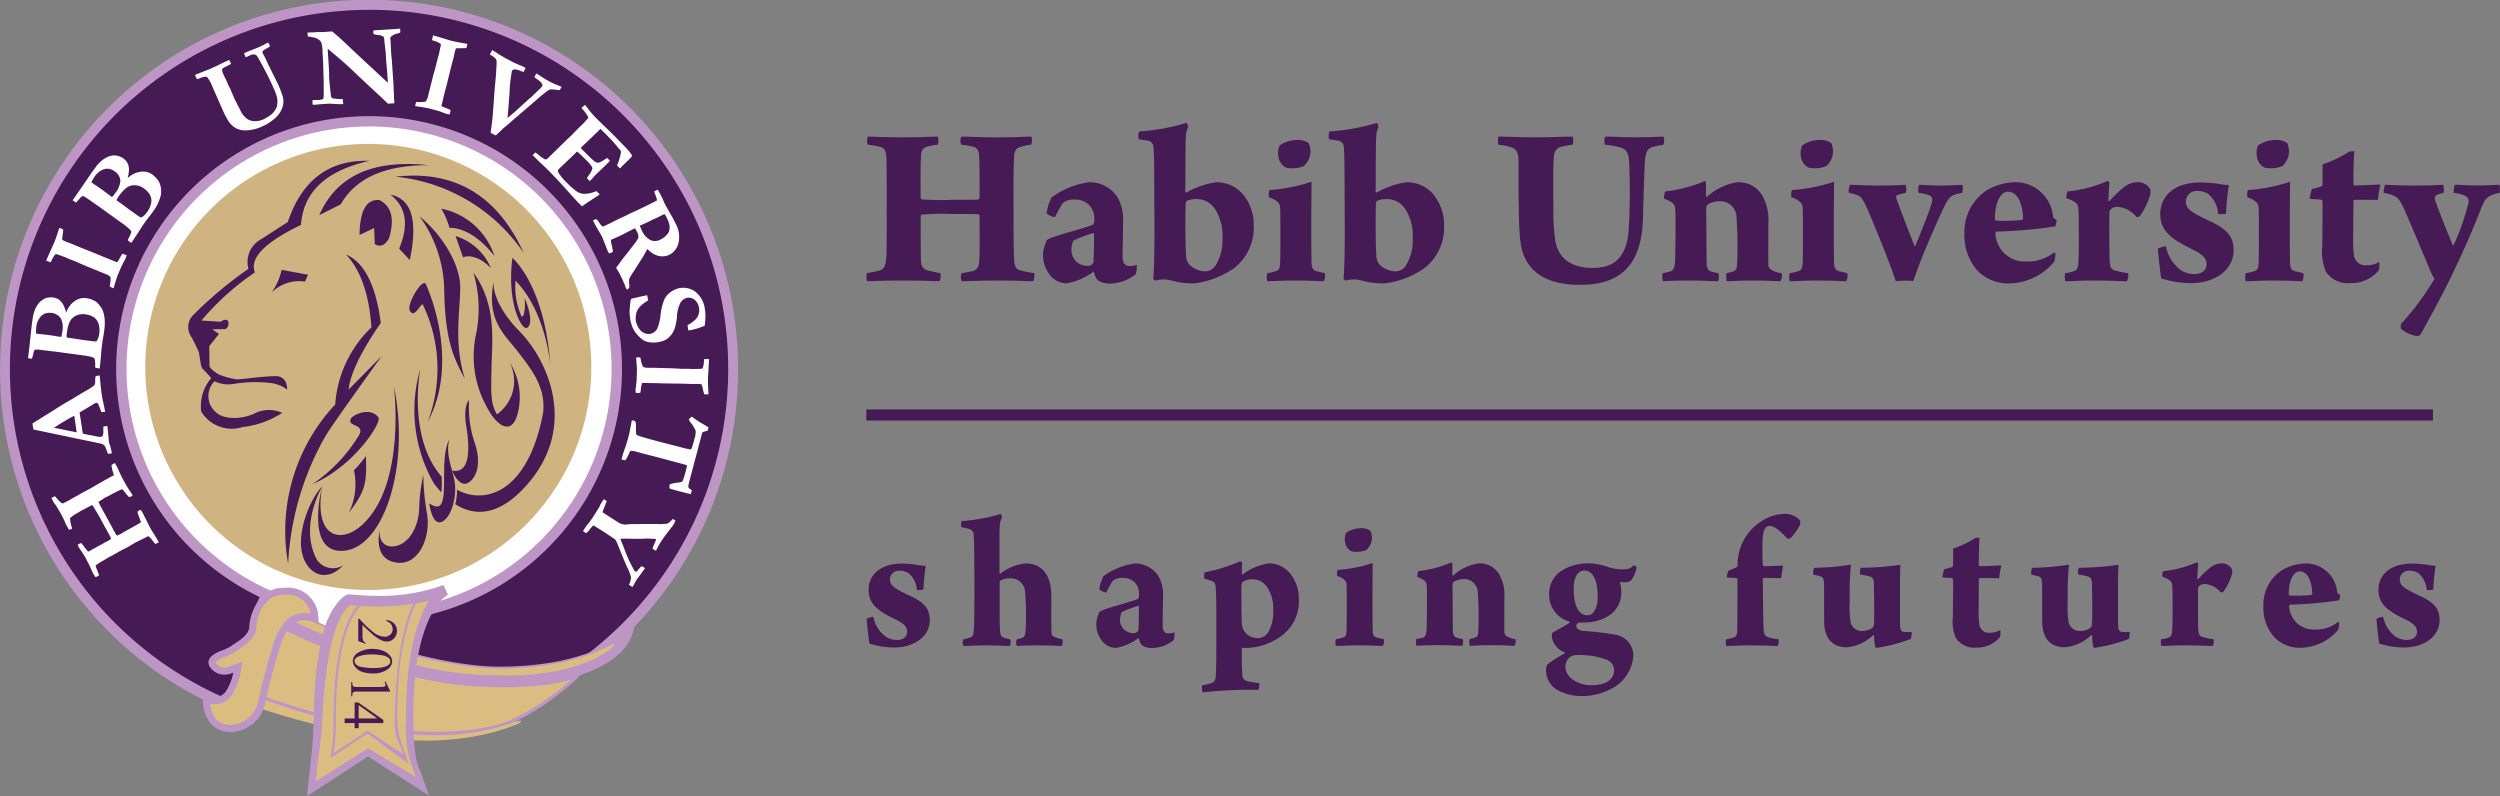 <svg xmlns="http://www.w3.org/2000/svg" width="225.136" height="71.682" viewBox="0 0 225.136 71.682">
  <rect x="0" y="0" width="225.136" height="71.682" fill="#808080" stroke="none"/>
  <g id="HU-header_logo" data-name="HU-header logo" transform="translate(0 -0.143)">
    <g id="Group_1235" data-name="Group 1235" transform="translate(78.016 2.93)">
      <path id="Path_25856" data-name="Path 25856" d="M11322,927.3h141.085" transform="translate(-11322 -892.716)" fill="none" stroke="#461a55" stroke-width="1"/>
    </g>
    <g id="HU-logo" transform="translate(0 0.143)">
      <g id="Group_202" data-name="Group 202" transform="translate(0)">
        <path id="Path_190" data-name="Path 190" d="M207.868,253.621c0-.074,0-.155,0-.224a33.228,33.228,0,0,0-66.446-.008v.174c-.01.145-.01.287-.01.437v.485a1.528,1.528,0,0,1,.01.213,33.242,33.242,0,0,0,22.964,31.007,4.369,4.369,0,0,0,.911-1.642l.008-.019,0-.052c.069-.329.153-.677.237-1.088l.06-.208c.414-1.715.912-3.317.92-3.343.124-.432.229-.766.319-.99a5.849,5.849,0,0,1,.646-1.078,1.7,1.7,0,0,1,1.4-.671,2.3,2.3,0,0,1,.738.121l.458.189-.021-.488a3.4,3.4,0,0,0-.053-.492,22.293,22.293,0,0,1-5.556-1.965v-.1a22.261,22.261,0,0,1,3.427-41.063l-.031-.092a22.377,22.377,0,0,1,16.981,1.394v.1a22.27,22.27,0,0,1-3.417,41.073l.027.094a22.208,22.208,0,0,1-10.309.769c-1.235,2.565-1.457,6.818-1.457,9.5,0,.346-.023.8-.058,1.3a33.62,33.62,0,0,0,5.031.379,33.225,33.225,0,0,0,33.217-32.622c0-.06,0-.116,0-.174,0-.142.011-.285.011-.437V254C207.879,253.868,207.868,253.746,207.868,253.621Z" transform="translate(-141.408 -220.764)" fill="#bd96c5"/>
        <path id="Path_191" data-name="Path 191" d="M174.307,221.315a32.347,32.347,0,0,0-9.687,63.209,5.218,5.218,0,0,0,.334-.8l.008-.019,0-.052c.069-.329.153-.677.237-1.088l.06-.208c.414-1.715.912-3.317.92-3.343.124-.432.229-.766.319-.99a5.851,5.851,0,0,1,.646-1.078,1.7,1.7,0,0,1,1.4-.67,2.3,2.3,0,0,1,.738.121l.458.189-.021-.488a2.91,2.91,0,0,0-.461-1.544l2.131.185-.01.09c-1.757,2.3-2.049,7.419-2.049,10.483,0,.09,0,.2-.006.3a32.716,32.716,0,0,0,4.979.383,32.343,32.343,0,0,0,0-64.687Z" transform="translate(-141.069 -220.427)" fill="#461a55"/>
        <g id="Group_165" data-name="Group 165" transform="translate(10.458 10.453)">
          <path id="Path_192" data-name="Path 192" d="M147.9,250.032a22.776,22.776,0,1,1,22.78,22.777,22.781,22.781,0,0,1-22.78-22.777" transform="translate(-147.896 -227.249)" fill="#bd96c5" fill-rule="evenodd"/>
        </g>
        <path id="Path_193" data-name="Path 193" d="M160.6,265.1c0-3.064.292-8.18,2.049-10.483l.01-.09-2.131-.185a2.91,2.91,0,0,1,.461,1.544l.021.488-.458-.189a2.3,2.3,0,0,0-.738-.121,1.7,1.7,0,0,0-1.4.67,5.856,5.856,0,0,0-.646,1.078c-.09.224-.2.558-.319.99-.008.026-.506,1.628-.92,3.343l-.06.208c-.084.411-.168.759-.237,1.088l0,.051Z" transform="translate(-132.338 -200.217)" fill="#fff" fill-rule="evenodd"/>
        <g id="Group_166" data-name="Group 166" transform="translate(11.394 11.394)">
          <path id="Path_194" data-name="Path 194" d="M148.477,249.675a21.84,21.84,0,1,1,21.844,21.833,21.846,21.846,0,0,1-21.844-21.833" transform="translate(-148.477 -227.833)" fill="#fff" fill-rule="evenodd"/>
        </g>
        <g id="Group_167" data-name="Group 167" transform="translate(13.082 12.962)">
          <path id="Path_195" data-name="Path 195" d="M149.524,248.886a20.084,20.084,0,1,1,20.084,20.087,20.085,20.085,0,0,1-20.084-20.087" transform="translate(-149.524 -228.806)" fill="#cfb381" fill-rule="evenodd"/>
        </g>
        <g id="Group_190" data-name="Group 190" transform="translate(16.954 14.474)">
          <g id="Group_168" data-name="Group 168">
            <path id="Path_196" data-name="Path 196" d="M157.927,239.8a23.573,23.573,0,0,0-4.811,4.334l1.707.114s.558-.388.711-.013a.643.643,0,0,1-.232.671l-1.227.018.617.414-.875,1.1.021,1.749c0,.329.817.793.817.793a6.616,6.616,0,0,0,1.665.455c.516-.013,2.319-.28,3.451-.292s1.059,1.212,1.059,1.212a3.043,3.043,0,0,0-1.483-.592,11.959,11.959,0,0,0-3.448.1,2.869,2.869,0,0,1-1.613-.259,1.9,1.9,0,0,0,.087,2.75c.772.788,2.564.667,3.644.087a2.926,2.926,0,0,1,2.368.008,8.1,8.1,0,0,1-3.581,1.278,3.193,3.193,0,0,1-3.711-1.4,3.852,3.852,0,0,1,.9-3,9.129,9.129,0,0,0-.772-.84c-.19-.137-.256-1.225-.351-1.51s-.63-1.314-.63-1.314a1.545,1.545,0,0,1,.055-1.942,35.215,35.215,0,0,1,5.053-4.241,2.329,2.329,0,0,1,1.143-2.672l2.4-1.546q1.905-5.674,7.352-5.508-5.849,1.313-6.167,5.77-4.906,2.364-4.147,4.278" transform="translate(-151.926 -229.744)" fill="#461a55" fill-rule="evenodd"/>
          </g>
          <g id="Group_169" data-name="Group 169" transform="translate(7.496 9.826)">
            <path id="Path_197" data-name="Path 197" d="M159.864,236.28l-2.374-.44a5.589,5.589,0,0,1-.912,2.052,3.492,3.492,0,0,1,3.017-.99Z" transform="translate(-156.577 -235.84)" fill="#461a55" fill-rule="evenodd"/>
          </g>
          <g id="Group_170" data-name="Group 170" transform="translate(8.763 8.449)">
            <path id="Path_198" data-name="Path 198" d="M161.831,248.492a16.647,16.647,0,0,0-4.238,14.316,25.837,25.837,0,0,1,3.33-11.417c.366-.712,5.1-7.266,5.1-7.266l-2.985,3.024q.237-2.149,2.9-6.006c-.443-3.391-1.48-5.45-3.122-6.157,1.3,1.4,2.073,3.583,2.279,6.557a10.606,10.606,0,0,0-3.259,6.949" transform="translate(-157.363 -234.986)" fill="#461a55" fill-rule="evenodd"/>
          </g>
          <g id="Group_171" data-name="Group 171" transform="translate(11.792 0.291)">
            <path id="Path_199" data-name="Path 199" d="M159.242,234.534l1.936-.975q2.019-3.557,7.95-3.524-7.551-.824-9.886,4.5" transform="translate(-159.242 -229.924)" fill="#461a55" fill-rule="evenodd"/>
          </g>
          <g id="Group_172" data-name="Group 172" transform="translate(18.657 1.343)">
            <path id="Path_200" data-name="Path 200" d="M163.5,230.673a15.828,15.828,0,0,1,11.56,6.881q-3.559-7.8-11.56-6.881" transform="translate(-163.501 -230.577)" fill="#461a55" fill-rule="evenodd"/>
          </g>
          <g id="Group_173" data-name="Group 173" transform="translate(18.204 3.059)">
            <path id="Path_201" data-name="Path 201" d="M164.966,237.528q1.129-5.348-1.746-5.886c1.426,1.086,1.684,2.713.788,4.863Z" transform="translate(-163.22 -231.642)" fill="#461a55" fill-rule="evenodd"/>
          </g>
          <g id="Group_174" data-name="Group 174" transform="translate(15.423 3.534)">
            <path id="Path_202" data-name="Path 202" d="M162.872,235.923l-.063-1.462-1.314.63c.024-2.2.617-3.251,1.8-3.148q1.644.854.854,3.446c-.35.641-.77.817-1.273.534" transform="translate(-161.495 -231.937)" fill="#461a55" fill-rule="evenodd"/>
          </g>
          <g id="Group_175" data-name="Group 175" transform="translate(22.796 4.32)">
            <path id="Path_203" data-name="Path 203" d="M166.069,232.424a8.786,8.786,0,0,1,.74,1.731s1.883-.224,4.036,2.532a6.345,6.345,0,0,0-4.776-4.263" transform="translate(-166.069 -232.424)" fill="#461a55" fill-rule="evenodd"/>
          </g>
          <g id="Group_176" data-name="Group 176" transform="translate(24.074 6.783)">
            <path id="Path_204" data-name="Path 204" d="M167.539,235.878l-.677-1.926a5.05,5.05,0,0,1,3.182,2.893c-1.259-1.318-2.347-1.093-2.5-.967" transform="translate(-166.862 -233.952)" fill="#461a55" fill-rule="evenodd"/>
          </g>
          <g id="Group_177" data-name="Group 177" transform="translate(20.838 5.024)">
            <path id="Path_205" data-name="Path 205" d="M164.854,232.861a11.56,11.56,0,0,1,2.213,6.794c.1,4.292.8,5.895,1.858,7.813-.995-3.169-.453-5.888-.417-8.132s-1.762-4.971-3.654-6.475" transform="translate(-164.854 -232.861)" fill="#461a55" fill-rule="evenodd"/>
          </g>
          <g id="Group_178" data-name="Group 178" transform="translate(25.681 10.079)">
            <path id="Path_206" data-name="Path 206" d="M167.859,236a11.373,11.373,0,0,1,.247,5.484,9.407,9.407,0,0,0,.97,6.633c.828,1.6,2.141,2.6,2.719.735a5.854,5.854,0,0,0-.667-4.771,3.705,3.705,0,0,1-1.151,4.678c-.643-1.057-.517-2.245-.487-4.329s.516-5.5-1.631-8.428" transform="translate(-167.859 -235.997)" fill="#461a55" fill-rule="evenodd"/>
          </g>
          <g id="Group_179" data-name="Group 179" transform="translate(20.348 18.738)">
            <path id="Path_207" data-name="Path 207" d="M167,252.5c.023-.379.042-.849.023-1.415-3.125-3.565-1.923-9.719-1.923-9.719a13.258,13.258,0,0,0,1.22,10.316,8.894,8.894,0,0,0,.68.819" transform="translate(-164.55 -241.369)" fill="#461a55" fill-rule="evenodd"/>
          </g>
          <g id="Group_180" data-name="Group 180" transform="translate(24.045 10.856)">
            <path id="Path_208" data-name="Path 208" d="M172.611,240.971c-2.624-2.7-2.308-4.492-2.308-4.492-.675,3.524.991,4.8,2.155,6.309,1.146,1.509,2.556,3.145,2.3,5.511-1.365,7.3-5.3,8.309-7.751,6.955a5.388,5.388,0,0,1-.161,1.3c1.639,1.046,3.972,1.272,6.729-2.074,4.165-5.063,1.659-10.825-.962-13.511" transform="translate(-166.844 -236.479)" fill="#461a55" fill-rule="evenodd"/>
          </g>
          <g id="Group_181" data-name="Group 181" transform="translate(23.755 21.554)">
            <path id="Path_209" data-name="Path 209" d="M168.2,243.116s-.569.487-.253,2.374.384,4.32-1.28,3.973c0,0,.674,1.73,1.572,1.02s.928-2.181.476-3.486a9.862,9.862,0,0,1-.514-3.881" transform="translate(-166.664 -243.116)" fill="#461a55" fill-rule="evenodd"/>
          </g>
          <g id="Group_182" data-name="Group 182" transform="translate(21.702 25.117)">
            <path id="Path_210" data-name="Path 210" d="M167.194,245.327s-.5.648-.467,3.167-.142,3.353-1.336,2.581c0,0,.25,2.071,1.149,1.647s1.362-2.413,1.125-3.675-.82-2.407-.471-3.72" transform="translate(-165.39 -245.327)" fill="#461a55" fill-rule="evenodd"/>
          </g>
          <g id="Group_183" data-name="Group 183" transform="translate(17.144 28.301)">
            <path id="Path_211" data-name="Path 211" d="M166.58,247.3a15.567,15.567,0,0,0-.363,2.927c-.024,1.518-.764,3.14-2.045,3.456s-1.668-.788-1.48-1.549c0,0-.812,2.861,1.625,3.072,1.86.148,2.9-2.224,2.623-4.276a22.63,22.63,0,0,1-.359-3.63" transform="translate(-162.562 -247.302)" fill="#461a55" fill-rule="evenodd"/>
          </g>
          <g id="Group_184" data-name="Group 184" transform="translate(11.693 20.28)">
            <path id="Path_212" data-name="Path 212" d="M166,242.326s1.161,8.8-2.834,12.5c-1.879,1.742-4.447,1.27-3.611-3.517,0,0-1.651,6.191,1.963,5.862s5.983-7.737,4.481-14.844" transform="translate(-159.181 -242.326)" fill="#461a55" fill-rule="evenodd"/>
          </g>
          <g id="Group_185" data-name="Group 185" transform="translate(10.15 29.357)">
            <path id="Path_213" data-name="Path 213" d="M160.122,247.957s-2.1,3.569-.455,6.592a1.75,1.75,0,0,0,2.353.49c-1.264,1.359-2.747,1.04-3.454-.4-1.032-2.123.495-5.632,1.555-6.684" transform="translate(-158.223 -247.957)" fill="#461a55" fill-rule="evenodd"/>
          </g>
          <g id="Group_186" data-name="Group 186" transform="translate(19.908 11.02)">
            <path id="Path_214" data-name="Path 214" d="M165.764,236.674s3.206,6.775.155,12.429a13.363,13.363,0,0,0-.408-10.553s.011-.2-.28.158c-.229.3-.609.93-.912.348s1.148-2.974,1.446-2.382" transform="translate(-164.277 -236.581)" fill="#461a55" fill-rule="evenodd"/>
          </g>
          <g id="Group_187" data-name="Group 187" transform="translate(29.074 8.752)">
            <path id="Path_215" data-name="Path 215" d="M170.079,235.174s2.938,2.418,3.433,9.826c0,0-.311-4.839-3.15-7.779a6.414,6.414,0,0,0,.542,3.217c.23.211.388-.985.26-1.67.627,1.41.677,2.519.214,2.708s-1.812-2.191-1.3-6.3" transform="translate(-169.964 -235.174)" fill="#461a55" fill-rule="evenodd"/>
          </g>
          <g id="Group_188" data-name="Group 188" transform="translate(14.45 26.599)">
            <path id="Path_216" data-name="Path 216" d="M161.362,247.527a11.894,11.894,0,0,0,1.08-1.281c.074,2.466-.024,3.1-1.551,5.124a5.827,5.827,0,0,0,.471-3.843" transform="translate(-160.891 -246.246)" fill="#461a55" fill-rule="evenodd"/>
          </g>
          <g id="Group_189" data-name="Group 189" transform="translate(11.2 22.626)">
            <path id="Path_217" data-name="Path 217" d="M162.313,244.392c.177-.364,1.759-1.107,2.494-.113.284.482-2.211,4.389-5.932,5.99a14.29,14.29,0,0,0,4.162-4.37c.614-1.086-1.1-.764-.724-1.507" transform="translate(-158.875 -243.781)" fill="#461a55" fill-rule="evenodd"/>
          </g>
        </g>
        <g id="Group_191" data-name="Group 191" transform="translate(21.426 62.103)">
          <path id="Path_218" data-name="Path 218" d="M179.822,262.167c.49-.2.574.042-.161.322-4.681,1.8-9.963,1.675-14.673.68a69.1,69.1,0,0,1-10.287-2.882l.453-.994s24.083,3.116,24.668,2.874" transform="translate(-154.701 -259.293)" fill="#dbbd81" fill-rule="evenodd"/>
        </g>
        <g id="Group_192" data-name="Group 192" transform="translate(23.125 53.625)">
          <path id="Path_219" data-name="Path 219" d="M155.755,254.755l.311-.722c.48.232,5.129,2.51,7.622,3.361,5.388,1.855,10.3,3.045,13.855,3.045a28.063,28.063,0,0,0,5.058-.422,19.156,19.156,0,0,0,3.875-1.135,10.03,10.03,0,0,0,2.676-2.437c.308-.392.561-.63.577-.413.347,3.177-3.387,5.324-8.62,6-5.319.691-10.413-1.731-15.359-2.848a25.307,25.307,0,0,1-10-4.433" transform="translate(-155.755 -254.033)" fill="#bd96c5" fill-rule="evenodd"/>
        </g>
        <g id="Group_193" data-name="Group 193" transform="translate(23.125 53.929)">
          <path id="Path_220" data-name="Path 220" d="M155.755,254.814l.371-.592c.485.224,5.069,2.371,7.563,3.23,5.388,1.855,10.3,3.043,13.855,3.043a27.377,27.377,0,0,0,5.058-.427,18.22,18.22,0,0,0,5.28-1.791c.234-.081-.055.248-.166.347-1.51,1.362-5.119,2.318-6.81,2.531-5.326.682-10.209-.788-15.156-1.916a25.236,25.236,0,0,1-10-4.425" transform="translate(-155.755 -254.222)" fill="#dbbd81" fill-rule="evenodd"/>
        </g>
        <g id="Group_194" data-name="Group 194" transform="translate(21.52 54.669)">
          <path id="Path_221" data-name="Path 221" d="M185.2,260l.376.569s.153.176-1.2,1.283a21.933,21.933,0,0,1-4.832,3.191c-4.7,1.7-9.7,1.368-14.591.259a56.575,56.575,0,0,1-10.193-3.209l2.276-7.418a71.387,71.387,0,0,0,7.057,3.182c5.44,1.867,8.743,2.924,14.047,2.971A22.7,22.7,0,0,0,185.2,260" transform="translate(-154.759 -254.681)" fill="#bd96c5" fill-rule="evenodd"/>
        </g>
        <g id="Group_195" data-name="Group 195" transform="translate(22.389 56.063)">
          <path id="Path_222" data-name="Path 222" d="M163.459,258.344c5.516,1.9,8.92,2.983,14.341,3.019,4.9.047,6.573-.7,6.573-.7a22.08,22.08,0,0,1-5.729,3.773c-3.507,1.3-9.241,1.211-14.021.069a71.311,71.311,0,0,1-9.325-2.839l1.908-6.117a54.944,54.944,0,0,0,6.252,2.8" transform="translate(-155.298 -255.546)" fill="#dbbd81" fill-rule="evenodd"/>
        </g>
        <g id="Group_196" data-name="Group 196" transform="translate(28.222 53.135)">
          <path id="Path_223" data-name="Path 223" d="M170.8,253.729s-3.14,1.692-3.053,11.7c.034,4.054,1.043,5.893,1.043,5.893l-4.966-3.174-4.911,3.191s.534-4.165.534-5.862.069-8.955,2.51-10.786a.32.32,0,0,1,.276-.09,19.637,19.637,0,0,0,8.569-.875" transform="translate(-158.917 -253.729)" fill="#dbbd81" fill-rule="evenodd"/>
        </g>
        <g id="Group_197" data-name="Group 197" transform="translate(27.671 52.687)">
          <path id="Path_224" data-name="Path 224" d="M158.575,272.447l.074-.975c.013-.116.521-4.163.521-5.82,0-3.4.351-9.347,2.679-11.146a.812.812,0,0,1,.556-.214h.085l.156.019c.477.04,1.293.113,2.316.113a16.814,16.814,0,0,0,5.882-.972l.395.872c-.021.015-3.159,1.544-3.112,11.022.037,4.652.583,4.429.788,5.327l.627,1.731-5.5-3.514Zm5.466-4.288,4.333,2.573a10.6,10.6,0,0,1-.9-5.122c-.044-6.1,1.093-9.217,2.06-10.745a19.586,19.586,0,0,1-4.573.517h0c-1.064,0-1.9-.076-2.4-.113l-.11-.014c-1.449,1.1-2.3,4.989-2.524,10.385-.082,1.968-.337,2.606-.575,5.485Z" transform="translate(-158.575 -253.451)" fill="#bd96c5"/>
        </g>
        <g id="Group_198" data-name="Group 198" transform="translate(29.774 54.186)">
          <path id="Path_225" data-name="Path 225" d="M163.21,266.244l-3.33,2.207.019-.229a16.713,16.713,0,0,0,.24-3.14c0-5.306.838-9.044,2.358-10.54l.147.153c-1.48,1.447-2.3,5.142-2.3,10.387a14.753,14.753,0,0,1-.219,2.942L163.21,266l3.23,2.134c-.55-1.507-.8-1.4-.782-3.088.066-4.525.572-8.214,1.744-10.661l.189.094c-1.161,2.415-1.749,6.065-1.709,10.567.008,1.335.446,2.128,1.033,3.965Z" transform="translate(-159.88 -254.381)" fill="#bd96c5"/>
        </g>
        <g id="Group_199" data-name="Group 199" transform="translate(18.595 53.251)">
          <path id="Path_226" data-name="Path 226" d="M157.926,263.728c.082-.364.163-.735.255-1.1a.742.742,0,0,1,.053-.222c.421-1.747.925-3.353.925-3.353.118-.409.23-.777.329-1.028a7.228,7.228,0,0,1,.685-1.152,2.244,2.244,0,0,1,2.511-.645c-.053-1.62-1.228-2.558-3.064-2.41s-2.471,2.218-2.5,3.195-1.157,1.533-1.775,1.981c-.638.438-1.4.509-1.8.961-.427.45.55,1.3,1.489.948l.74-.282a5.774,5.774,0,0,1-.866,2.439,1.862,1.862,0,0,1-1.963.5s-.169,2.666,2.308,2.59a2.992,2.992,0,0,0,2.671-2.4v-.026" transform="translate(-152.945 -253.801)" fill="#dbbd81" fill-rule="evenodd"/>
        </g>
        <g id="Group_200" data-name="Group 200" transform="translate(18.281 52.931)">
          <path id="Path_227" data-name="Path 227" d="M155.27,266.588h0a2.372,2.372,0,0,1-1.794-.7,3.253,3.253,0,0,1-.72-2.234l.024-.411.4.126a1.914,1.914,0,0,0,.553.082,1.242,1.242,0,0,0,1.045-.471,4.707,4.707,0,0,0,.7-1.744l-.2.082a1.667,1.667,0,0,1-.575.108,1.539,1.539,0,0,1-1.388-.791.7.7,0,0,1,.106-.777,2.755,2.755,0,0,1,1.046-.611,4.06,4.06,0,0,0,.824-.4c.094-.076.211-.142.337-.227.569-.379,1.269-.851,1.288-1.5.037-1.07.772-3.33,2.793-3.5.132-.006.274-.016.4-.016a2.726,2.726,0,0,1,3.016,2.74l.021.488-.458-.189a2.3,2.3,0,0,0-.738-.121,1.7,1.7,0,0,0-1.4.671,5.853,5.853,0,0,0-.646,1.078c-.09.224-.2.558-.321.99-.007.026-.5,1.628-.919,3.343l-.06.208c-.084.411-.168.759-.237,1.088l0,.052-.008.019a3.266,3.266,0,0,1-2.971,2.618Zm-1.868-2.521a2.389,2.389,0,0,0,.543,1.386,1.72,1.72,0,0,0,1.325.495h.092a2.684,2.684,0,0,0,2.374-2.129v-.031c.071-.34.152-.69.247-1.1a1.113,1.113,0,0,1,.063-.277c.421-1.718.922-3.322.925-3.34.131-.45.24-.8.337-1.049l.011-.021a6.746,6.746,0,0,1,.724-1.209,2.358,2.358,0,0,1,1.905-.912,2.7,2.7,0,0,1,.5.042,2.126,2.126,0,0,0-2.337-1.681c-.1,0-.226,0-.347.01-1.6.139-2.176,2.005-2.208,2.89-.019.975-.917,1.568-1.572,2.007-.126.074-.227.148-.327.216a4.106,4.106,0,0,1-.959.475,2.269,2.269,0,0,0-.8.45c-.008.008-.019.024,0,.085a.943.943,0,0,0,.806.413,1.024,1.024,0,0,0,.347-.063l1.225-.479-.061.517a6.209,6.209,0,0,1-.925,2.6,1.883,1.883,0,0,1-1.557.727A1.672,1.672,0,0,1,153.4,264.067Z" transform="translate(-152.749 -253.603)" fill="#bd96c5"/>
        </g>
        <g id="Group_201" data-name="Group 201" transform="translate(31.035 55.72)">
          <path id="Path_228" data-name="Path 228" d="M162.085,257.586l-.661-.237v-2.016h.1a8.852,8.852,0,0,0,1.32,1.257,1.7,1.7,0,0,0,.938.364.745.745,0,0,0,.534-.2.636.636,0,0,0,.206-.471.8.8,0,0,0-.142-.454.967.967,0,0,0-.437-.3v-.084a1.12,1.12,0,0,1,.712.321.879.879,0,0,1,.25.651.965.965,0,0,1-.263.688.848.848,0,0,1-.638.282,1.214,1.214,0,0,1-.509-.122,3.38,3.38,0,0,1-.869-.6c-.456-.419-.722-.671-.824-.783v.893a1.915,1.915,0,0,0,.024.38.589.589,0,0,0,.077.2.514.514,0,0,0,.182.15Z" transform="translate(-160.196 -255.333)" fill="#461a55"/>
          <path id="Path_229" data-name="Path 229" d="M162.87,257.018a2.625,2.625,0,0,1,1,.182,1.463,1.463,0,0,1,.629.469.85.85,0,0,1,.166.469.914.914,0,0,1-.4.706,2.149,2.149,0,0,1-1.351.384,2.77,2.77,0,0,1-1-.163,1.277,1.277,0,0,1-.595-.44.868.868,0,0,1-.2-.514.934.934,0,0,1,.574-.806A2.378,2.378,0,0,1,162.87,257.018Zm-.066.5a3.2,3.2,0,0,0-1.148.174c-.255.1-.38.235-.38.43a.413.413,0,0,0,.126.277.735.735,0,0,0,.409.226,4.877,4.877,0,0,0,1.219.116,3.31,3.31,0,0,0,.974-.119.892.892,0,0,0,.409-.237.376.376,0,0,0,.085-.247.4.4,0,0,0-.155-.308,1.306,1.306,0,0,0-.663-.247A5.657,5.657,0,0,0,162.8,257.514Z" transform="translate(-160.383 -254.302)" fill="#461a55"/>
          <path id="Path_230" data-name="Path 230" d="M164.115,258.836l.4.833v.081h-2.885a1.436,1.436,0,0,0-.353.024.181.181,0,0,0-.113.1.744.744,0,0,0-.037.306h-.1V258.9h.1a.757.757,0,0,0,.037.311.236.236,0,0,0,.1.1,1.316,1.316,0,0,0,.371.026h1.847a2.8,2.8,0,0,0,.477-.023.194.194,0,0,0,.118-.063.225.225,0,0,0,.039-.111.574.574,0,0,0-.084-.255Z" transform="translate(-160.433 -253.19)" fill="#461a55"/>
          <path id="Path_231" data-name="Path 231" d="M161.927,262.327h-.363v-.459h-.9v-.414h.9v-1.444h.324l2.258,1.578v.28h-2.22Zm0-.874h1.684l-1.684-1.2Z" transform="translate(-160.662 -252.472)" fill="#461a55"/>
        </g>
        <path id="Path_232" data-name="Path 232" d="M154.76,268.615a2.591,2.591,0,0,1-.329.15l-.4-.5c-.056-.058-.126-.126-.214-.208l-1.132.558c-.387.226-.674.4-.877.506l-.108.055c-.126.055-.429.224-.916.492l-.111.079-.38.185-.376.229-.19.11a5.706,5.706,0,0,0-.579.363.7.7,0,0,0-.092.1.72.72,0,0,0,.023.089c.018.024.026.065.042.089a3.476,3.476,0,0,0,.16.4l.018.079a1.292,1.292,0,0,1,.069.2.73.73,0,0,1-.163.1.381.381,0,0,1-.158.055c-.037-.048-.092-.134-.153-.234s-.1-.182-.126-.217c-.156-.382-.29-.659-.38-.835-.052-.077-.084-.158-.132-.242a2.005,2.005,0,0,0-.113-.221c-.05-.1-.19-.327-.434-.687a1,1,0,0,1-.127-.19,2.76,2.76,0,0,1-.143-.282.757.757,0,0,0,.129-.082c.056-.019.118-.05.2-.08l.555.719a.149.149,0,0,0,.177.021l.153-.1.077-.043.19-.1.153-.081.034-.015a.116.116,0,0,1,.076-.05l.559-.308a1.313,1.313,0,0,1,.119-.074l.139-.071a1.341,1.341,0,0,0,.153-.074c.045-.031.147-.092.3-.182-.029-.089-.061-.168-.081-.223l-.359-.663-.179-.316-.43-.8-.45-.759a1.794,1.794,0,0,0-.208-.3c-.1.05-.35.179-.743.392l-.2.1-.737.437-.277.214a.158.158,0,0,0-.029.1,3.268,3.268,0,0,0,.137.706,1.514,1.514,0,0,1,.04.182,1.068,1.068,0,0,1-.269.1.378.378,0,0,1-.069-.114l-.234-.422a6.355,6.355,0,0,0-.406-.856c-.032-.068-.063-.114-.084-.155l-.34-.561a.642.642,0,0,0-.089-.142,1.689,1.689,0,0,1-.214-.308c-.045-.085-.093-.182-.148-.309a2.694,2.694,0,0,1,.318-.155c.206.237.347.4.408.461a1.657,1.657,0,0,0,.251.189l.094-.023.09-.04.1-.066.064-.027a1.243,1.243,0,0,0,.145-.061l.111-.063c.124-.074.2-.119.216-.132l.558-.31.416-.24.566-.3c.137-.066.392-.219.782-.447l.625-.355.517-.285c.1-.061.214-.116.356-.189a1.07,1.07,0,0,0-.052-.2,3.65,3.65,0,0,1-.163-.72l.308-.185c.063.118.1.185.113.206a4.747,4.747,0,0,1,.247.5,11.721,11.721,0,0,0,.606,1.18,9.286,9.286,0,0,0,.569.9.511.511,0,0,1,.058.166,1.339,1.339,0,0,1-.316.124l-.263-.295-.243-.316c-.032-.024-.064-.063-.118-.111a12.672,12.672,0,0,0-1.207.609l-.387.185a4.753,4.753,0,0,1-.535.348,3.246,3.246,0,0,0,.171.356l1.12,2.057.016.048.008.027a.51.51,0,0,1,.043.069c.045.073.081.14.118.194l.063.124a.677.677,0,0,0,.139.169l.34-.163.056-.028a1.031,1.031,0,0,1,.147-.1l1.364-.758c.073-.045.152-.092.224-.142l.008-.052-.261-.717c-.015-.039-.018-.064-.024-.081a.256.256,0,0,1-.006-.124c.056-.048.1-.077.123-.1l.169-.068c.06.111.11.195.153.271s.064.131.1.181a.581.581,0,0,1,.032.082l.327.635c.069.153.174.364.319.625l.058.1c.079.119.119.187.132.2C154.371,267.951,154.537,268.227,154.76,268.615Zm-4.254-8.1a4.36,4.36,0,0,0-.169-.685l-.073-.2c-.068-.791-.121-1.283-.145-1.489a.579.579,0,0,0-.121.011c-.048.011-.126.021-.243.043v.363a.939.939,0,0,1-.06.459.231.231,0,0,1-.177.1,1.1,1.1,0,0,1-.369-.042c-.651-.121-1.064-.2-1.241-.251l-.293-1.9.917-.546.451-.277a.4.4,0,0,1,.134-.045.169.169,0,0,1,.118.031.921.921,0,0,1,.14.272l.211.534a1.915,1.915,0,0,0,.335-.037l-.048-.242-.174-.838c-.027-.116-.064-.306-.1-.564-.035-.239-.066-.5-.094-.808s-.05-.571-.087-.812a.759.759,0,0,0-.116.011c-.048.01-.134.032-.242.063a1.954,1.954,0,0,0-.037.459.655.655,0,0,1-.058.31.852.852,0,0,1-.221.192,5.752,5.752,0,0,1-.6.366c-.3.171-.511.3-.651.385-.247.156-.561.347-.943.564s-.78.463-1.18.724l-1.91,1.188-.085.058.027.227c.021.1.037.206.06.318l3.28.687,2.788.582a.912.912,0,0,1,.319.164,1.435,1.435,0,0,1,.2.443c.06.15.1.258.132.316l.348-.045Zm-3.148-1.8c-.113-.78-.181-1.231-.2-1.373l-.021-.122c-.289.143-.606.326-.978.546s-.638.4-.837.534Zm2.186-6.926c.042-.5.085-.927.14-1.286l.14-.845a6.207,6.207,0,0,0,.065-.853,3.632,3.632,0,0,0-.134-.919,1.826,1.826,0,0,0-.38-.658,1.2,1.2,0,0,0-.451-.376,2.029,2.029,0,0,0-.672-.221,1.467,1.467,0,0,0-1.057.247,2.05,2.05,0,0,0-.785,1.064,3.98,3.98,0,0,0-.243-.688,1.506,1.506,0,0,0-.379-.474,1.226,1.226,0,0,0-.529-.211,1.811,1.811,0,0,0-.532.016,1.171,1.171,0,0,0-.48.224,1.23,1.23,0,0,0-.387.387,1.945,1.945,0,0,0-.224.384,3.341,3.341,0,0,0-.234.812l-.044.318c-.029.143-.032.229-.04.26s-.008.084-.008.122l-.026.193-.176,1.638-.134,1.12.355.037c.073-.256.118-.417.132-.482a.577.577,0,0,1,.1-.289c.023-.019.032-.037.055-.04a1.356,1.356,0,0,1,.471.016c.935.11,1.509.179,1.734.21l2.123.289a5.188,5.188,0,0,1,.812.158.9.9,0,0,1,.214.118,2.536,2.536,0,0,1,.053.54c0,.114,0,.211.006.292l.4.073C149.5,252.322,149.533,251.939,149.544,251.794Zm-3.577-1.67a4.393,4.393,0,0,0,.094-.469,1.921,1.921,0,0,0-.118-1.175,1.123,1.123,0,0,0-.9-.516,1.046,1.046,0,0,0-.854.25,1.667,1.667,0,0,0-.476,1.049c-.01.14-.021.337-.021.556.079.018.185.031.33.047.289.023.679.073,1.193.14l.422.077A2.736,2.736,0,0,1,145.967,250.124Zm3.187.38a1.6,1.6,0,0,0,.221-.587,2.083,2.083,0,0,0-.042-.951,1.16,1.16,0,0,0-.4-.593,1.8,1.8,0,0,0-.751-.276,1.577,1.577,0,0,0-.8.069,1.286,1.286,0,0,0-.622.532,2.928,2.928,0,0,0-.279,1.045,1.05,1.05,0,0,0-.016.442l.611.081.737.118,1.149.145A.658.658,0,0,0,149.154,250.5Zm1.646-5.18c.1-.322.18-.572.24-.74l.353-.822c.182-.358.287-.553.311-.595a.636.636,0,0,0,.061-.118,1.323,1.323,0,0,1,.06-.172.432.432,0,0,1,.037-.1.869.869,0,0,0-.161-.064,1.076,1.076,0,0,0-.24-.077c-.089.152-.142.245-.158.266a2.806,2.806,0,0,1-.295.49.23.23,0,0,1-.108-.029l-.177-.069-.938-.377-.619-.259-1.235-.495c-.288-.113-.688-.28-1.21-.5-.089-.026-.2-.064-.335-.118a2.072,2.072,0,0,1-.335-.174,2.456,2.456,0,0,1,.043-.443c.024-.174.042-.334.048-.477-.081-.037-.153-.069-.2-.1l-.148-.048c-.021.061-.068.2-.145.43-.137.419-.243.725-.319.9-.016.042-.064.145-.139.306l-.588,1.312.409.155c.023-.039.047-.1.076-.155a2.19,2.19,0,0,1,.369-.585,1.1,1.1,0,0,1,.168.031l.2.069.543.2.242.111.619.245c.019.006.339.147.945.413l.258.1,1.061.437.551.224a.8.8,0,0,1,.361.242,1.951,1.951,0,0,1-.023.521c-.026.158-.037.276-.05.343l.345.137C150.693,245.682,150.737,245.54,150.8,245.324Zm2.118-4.637c.274-.426.509-.785.727-1.077l.517-.677a5.565,5.565,0,0,0,.463-.73,4.01,4.01,0,0,0,.313-.862,2.16,2.16,0,0,0-.026-.769,1.382,1.382,0,0,0-.224-.542,2.565,2.565,0,0,0-.487-.513,1.5,1.5,0,0,0-1.057-.272,2.128,2.128,0,0,0-1.193.572,5.461,5.461,0,0,0,.118-.725,1.44,1.44,0,0,0-.122-.595,1.232,1.232,0,0,0-.371-.435,1.51,1.51,0,0,0-.477-.234,1.324,1.324,0,0,0-.525-.039,1.633,1.633,0,0,0-.525.171,3.161,3.161,0,0,0-.376.234,2.957,2.957,0,0,0-.577.6l-.192.263c-.09.113-.137.185-.161.216a.4.4,0,0,0-.069.1l-.11.163-.93,1.357-.642.928.3.208c.182-.2.3-.324.343-.369a.634.634,0,0,1,.222-.206.1.1,0,0,1,.076-.013,2.466,2.466,0,0,1,.406.234c.769.534,1.249.864,1.418,1l1.746,1.248a7.492,7.492,0,0,1,.648.527.8.8,0,0,1,.129.2,1.926,1.926,0,0,1-.206.5l-.126.269.321.242C152.624,241.13,152.843,240.8,152.918,240.687Zm-2.378-3.161a3.154,3.154,0,0,0,.3-.369,2.022,2.022,0,0,0,.45-1.091,1.105,1.105,0,0,0-.555-.877,1.036,1.036,0,0,0-.864-.181,1.649,1.649,0,0,0-.914.7c-.079.121-.174.284-.282.49.064.05.153.1.268.19.242.156.574.379.98.683l.34.26C150.329,237.374,150.414,237.435,150.54,237.526Zm2.639,1.837a1.523,1.523,0,0,0,.466-.416,2.121,2.121,0,0,0,.413-.856,1.082,1.082,0,0,0-.082-.717,1.625,1.625,0,0,0-.537-.595,1.425,1.425,0,0,0-.737-.308,1.262,1.262,0,0,0-.8.176,3.178,3.178,0,0,0-.735.785,1.4,1.4,0,0,0-.222.38l.5.364.6.448.943.666A.459.459,0,0,0,153.179,239.363Zm5.218-12.522c.361-.143.595-.181.7-.116a3.016,3.016,0,0,1,.472.846l.969,2.194a6.815,6.815,0,0,0,.5.949,1.973,1.973,0,0,0,.719.648,1.949,1.949,0,0,0,.995.156,3.66,3.66,0,0,0,1.31-.351,4.064,4.064,0,0,0,1.028-.629,2.537,2.537,0,0,0,.624-.711,1.9,1.9,0,0,0,.25-.729,1.623,1.623,0,0,0-.039-.579,9.057,9.057,0,0,0-.5-1.286l-.461-.915c-.106-.227-.214-.447-.321-.659a.965.965,0,0,1-.092-.189c-.027-.058-.073-.145-.114-.255-.084-.187-.153-.318-.193-.393a1.46,1.46,0,0,1-.122-.235.213.213,0,0,1-.015-.2,1.559,1.559,0,0,1,.314-.218,1.93,1.93,0,0,0,.337-.214.326.326,0,0,0-.042-.131.673.673,0,0,0-.116-.2l-.082.023a7.925,7.925,0,0,1-.837.418l-.893.351-.364.16.147.359.068-.014.426-.2a.567.567,0,0,1,.406,0c.079.031.161.14.256.319l.129.227c.5.9.909,1.71,1.23,2.453a4.016,4.016,0,0,1,.34.983,2.189,2.189,0,0,1-.026.577.9.9,0,0,1-.161.385,1.481,1.481,0,0,1-.326.4,3.578,3.578,0,0,1-.775.479,1.8,1.8,0,0,1-.843.145,1.16,1.16,0,0,1-.587-.2,1.963,1.963,0,0,1-.595-.735l-.569-1.122-.338-.809-.187-.358-.182-.435-.082-.166c-.031-.056-.068-.134-.111-.23a1.8,1.8,0,0,1-.2-.574c.027-.089.126-.179.3-.255a3.851,3.851,0,0,0,.514-.271l-.008-.035-.131-.267-.031-.061a3.028,3.028,0,0,1-.361.171c-.181.084-.384.185-.613.3s-.472.226-.716.331c-.074.032-.316.13-.729.287-.168.069-.335.137-.493.2-.055.032-.11.056-.171.087l.18.356A.951.951,0,0,0,158.4,226.841Zm10.477-3.64a1.154,1.154,0,0,1,.4.251.48.48,0,0,1,.121.2,2.755,2.755,0,0,1,.1.8l.056,1.022.047,1.633,0,.285c0,.111.013.438,0,.975,0,.181-.014.3-.074.34a1.149,1.149,0,0,1-.5.082c-.116,0-.174,0-.2,0a1.5,1.5,0,0,0-.234.027v.187c0,.058.014.124.014.2a.859.859,0,0,0,.176.015l.289-.027c.179-.018.535-.047,1.069-.073.572.037.917.055,1.022.045l.2-.013-.037-.422a1.06,1.06,0,0,0-.134-.029,3.94,3.94,0,0,1-.856-.077c-.031-.069-.053-.121-.068-.151a1.346,1.346,0,0,1-.024-.187c-.042-.321-.073-.616-.1-.89l-.055-.656,0-.355c0-.123,0-.234-.011-.348l-.118-1.87.845.714c.348.29.735.633,1.165,1.022l.65.625.88.827,1.262,1.169.63.6.574-.04-.013-.271c0-.026-.011-.108-.029-.243l.01-.271-.027-.266-.021-.614a2.008,2.008,0,0,0-.016-.272l-.118-1.763c0-.116-.019-.216-.024-.3-.036-.284-.06-.671-.082-1.156-.006-.226-.018-.361-.018-.424-.016-.124-.023-.192-.023-.213a.317.317,0,0,1,.04-.189,2.779,2.779,0,0,1,.263-.187,2.082,2.082,0,0,1,.369-.118.712.712,0,0,0,.229-.1l-.019-.327c-.064,0-.127.006-.209.013l-1.09.072-.993.06-.119.023v.3a1.532,1.532,0,0,0,.411.1.94.94,0,0,1,.5.153c.048.044.072.172.082.392,0,.071.039.322.085.758a6.581,6.581,0,0,1,.056.754c.023.277.042.517.061.716s.045.474.066.816l.04.582,0,.126c-2.121-1.965-3.346-3.106-3.685-3.436s-.777-.724-1.31-1.175c-.065,0-.121,0-.156,0s-.127.008-.311.024-.28.018-.308.023a.908.908,0,0,1-.114,0c-.2,0-.308,0-.356,0-.071,0-.221.011-.419.029l-.14,0-.438.018.037.353A3.587,3.587,0,0,1,168.873,223.2Zm9.391,6.2c.339.053.59.1.767.135l.866.226c.379.129.585.214.632.23a.722.722,0,0,0,.124.045c.01,0,.085.013.185.037a.493.493,0,0,1,.092.019c.024-.073.037-.126.053-.166a2.066,2.066,0,0,0,.035-.247c-.158-.068-.256-.1-.28-.122a3.662,3.662,0,0,1-.532-.219.337.337,0,0,1,.018-.113l.047-.19.235-.98.174-.65.319-1.294c.069-.3.182-.716.33-1.264.013-.093.04-.2.069-.351a2.134,2.134,0,0,1,.118-.363c.116,0,.271-.016.448-.01s.34-.006.482-.014c.024-.092.044-.163.06-.219.008-.039.026-.092.034-.151-.066-.016-.213-.042-.453-.082-.434-.084-.745-.143-.935-.192l-.326-.092-1.377-.409-.1.429a.774.774,0,0,0,.164.056,1.993,1.993,0,0,1,.63.285,1.032,1.032,0,0,1,0,.161l-.052.214-.118.564-.077.256-.161.651c0,.021-.092.351-.274.995l-.063.261-.28,1.109-.143.583a.939.939,0,0,1-.192.395,2.035,2.035,0,0,1-.525.052c-.15,0-.268,0-.34,0l-.089.351C177.9,229.341,178.048,229.368,178.264,229.4Zm6.468-4.61a1.712,1.712,0,0,1,.353.282.577.577,0,0,1,.089.251c0,.052-.011.426-.053,1.112l-.135,1.481-.168,2.332c-.076.671-.119,1.056-.142,1.165s-.031.214-.043.322a1.943,1.943,0,0,0,.239.132,1.358,1.358,0,0,0,.222.111q.225-.189.756-.714l.089-.056c.279-.245.45-.385.49-.424.164-.152.332-.29.472-.414.163-.123.292-.239.424-.359l1.355-1.167a12.986,12.986,0,0,1,1.146-.928.676.676,0,0,1,.206-.084,4.883,4.883,0,0,1,.822.081.823.823,0,0,0,.084-.164l.085-.143c-.114-.052-.268-.116-.448-.19a5.487,5.487,0,0,1-.651-.3c-.243-.134-.48-.272-.724-.435s-.393-.253-.44-.279a1.739,1.739,0,0,0-.127.2.52.52,0,0,0-.043.156c.043.035.106.069.166.116a.893.893,0,0,1,.15.111.965.965,0,0,1,.355.35.189.189,0,0,1,.014.193,1.189,1.189,0,0,1-.256.3q-.184.172-.517.493c-.068.076-.111.121-.153.16l-.3.247-1.3,1.181-.6.5c.031-.24.055-.5.071-.779l.11-1.414a12.641,12.641,0,0,1,.134-1.509l.068-.459a.193.193,0,0,1,.042-.106.173.173,0,0,1,.1-.089.674.674,0,0,1,.371.016c.053.011.242.081.553.2.016-.024.073-.153.182-.368l-.319-.174c-.11-.037-.266-.1-.469-.19-.279-.124-.461-.211-.546-.263a14,14,0,0,1-1.41-.825c-.035-.016-.124-.074-.269-.158l-.208.387Zm8.082,4.707c.056.061.092.124.145.172a3.264,3.264,0,0,1,.332.448c.029.048.063.1.079.127a.233.233,0,0,1,.052.158.744.744,0,0,0-.061.081l-.422.458-.411.393-.558.577-.417.39-1.357,1.328-.1.1c-.106.1-.174.171-.21.208a1.055,1.055,0,0,1-.3.218,2.98,2.98,0,0,1-.614-.409,3.4,3.4,0,0,0-.313-.237l-.248.25.44.422.143.15c.438.4.79.741,1.074,1.035.558.579,1.035,1.083,1.41,1.515.545.611.89.978,1.014,1.12.089.087.219.211.372.361l.475-.335.809-.53.139-.081a1.6,1.6,0,0,1,.169-.134,1.378,1.378,0,0,0-.123-.116,1.219,1.219,0,0,0-.189-.177,2.551,2.551,0,0,1-1.069.248,1.206,1.206,0,0,1-.661-.2,5.974,5.974,0,0,1-.9-.785,4.111,4.111,0,0,1-.806-.983.28.28,0,0,1,.09-.289l.782-.745c.2-.187.437-.414.717-.693a1.015,1.015,0,0,1,.124-.119c.2.163.474.43.829.79a4.26,4.26,0,0,1,.493.563.36.36,0,0,1,.04.238,2.064,2.064,0,0,1-.3.538,3.287,3.287,0,0,0-.181.277l.25.261.077-.073c.073-.073.182-.177.3-.319.143-.147.24-.258.3-.316.05-.042.108-.1.177-.161s.243-.227.493-.469c.111-.106.276-.266.479-.492l-.2-.206-.056-.05a5.008,5.008,0,0,1-.651.388.5.5,0,0,1-.266.037,1.148,1.148,0,0,1-.4-.274c-.187-.168-.5-.466-.911-.893-.044-.045-.089-.1-.142-.169l.453-.437.612-.579c.411-.4.65-.629.706-.693.23.227.49.485.775.78.251.253.477.506.675.748.114.142.179.218.2.242a1.324,1.324,0,0,1,.2.261,2.363,2.363,0,0,1-.11.553l-.118.4c-.055.132-.1.229-.129.3.05.068.093.108.108.134l.152.14a.815.815,0,0,0,.069-.06l.145-.152.748-.727a.351.351,0,0,0,.121-.245,5.248,5.248,0,0,0-.571-.7l-.638-.651c-.421-.443-.9-.912-1.447-1.433-.361-.348-.577-.563-.659-.653a6.2,6.2,0,0,1-.6-.7c-.079-.116-.192-.242-.316-.393ZM194,239.558a1.5,1.5,0,0,0-.153.084l.114.2a5.273,5.273,0,0,0,.269.5l.356.606c.016.032.044.09.087.169.058.118.211.516.471,1.191l.1.187c.006.018.024.052.053.11a2.492,2.492,0,0,0,.351-.145,4.279,4.279,0,0,0-.132-.695,1.273,1.273,0,0,1-.045-.389l.869-.384.991-.514a2.536,2.536,0,0,1,.316-.137c.074.139.127.243.163.3a.984.984,0,0,1,.134.511,2.18,2.18,0,0,1-.347.564c-.482.637-.837,1.088-1.064,1.362-.084.108-.213.279-.372.517l-.226.287c.027.056.064.116.113.2.106.172.163.272.179.3l.222.458c.066.14.121.264.161.369l.085.179.084.25.056.09.048.119a.366.366,0,0,0,.111-.047.422.422,0,0,0,.119-.09,1.515,1.515,0,0,0,0-.385,1.523,1.523,0,0,1,0-.429,4.529,4.529,0,0,1,.369-.621l.822-1.294c.085-.132.193-.313.3-.524.061-.1.113-.185.163-.255a1.912,1.912,0,0,0,1,.625,1.455,1.455,0,0,0,.964-.108,1.566,1.566,0,0,0,.822-1.075,2.394,2.394,0,0,0-.247-1.705,11.912,11.912,0,0,0-.6-1.1l-.3-.548-.126-.235c-.013-.018-.058-.142-.153-.368-.11-.208-.177-.348-.211-.413a2.742,2.742,0,0,0-.237-.406l-.058.01-.266.137c.027.089.1.261.193.514l.073.288c-.168.1-.566.3-1.19.606-.288.14-.591.285-.924.438l-.25.106-.424.218-.548.25-1,.5c-.253.119-.4.189-.44.206s-.077.014-.148.031a2.393,2.393,0,0,1-.3-.369.942.942,0,0,0-.266-.3A.685.685,0,0,0,194,239.558Zm4.068.554c.058.153.108.253.139.322a1.838,1.838,0,0,0,.811.961,1.007,1.007,0,0,0,.9-.039,1.877,1.877,0,0,0,.485-.335,1.1,1.1,0,0,0,.287-.38,1.354,1.354,0,0,0,.055-.569,2.565,2.565,0,0,0-.25-.672,1.709,1.709,0,0,0-.2-.343l-.084.032-.6.3-.385.168-.49.248c-.14.058-.318.143-.545.243Zm5.909,8.195a3.733,3.733,0,0,0-.055-.719,2.308,2.308,0,0,0-.875-1.557,1.841,1.841,0,0,0-1.438-.3,2.049,2.049,0,0,0-.779.359,1.763,1.763,0,0,0-.569.69,5.338,5.338,0,0,0-.327,1.373,4.411,4.411,0,0,1-.295,1.219.973.973,0,0,1-.614.471,1.017,1.017,0,0,1-.595-.092,1.063,1.063,0,0,1-.469-.443,1.831,1.831,0,0,1-.239-.569,1.529,1.529,0,0,1,0-.574,1.175,1.175,0,0,1,.153-.492,2.007,2.007,0,0,1,.34-.417,6.667,6.667,0,0,1,.611-.437l-.1-.454-.19.035-.453.1c-.408.1-.63.147-.674.148l-.053.016c-.045.021-.077.04-.082.063a1.091,1.091,0,0,0-.063.337l-.063.63a4.564,4.564,0,0,0,.063.848,3.087,3.087,0,0,0,.258.84,2.508,2.508,0,0,0,.416.59,3.254,3.254,0,0,0,.442.4,1.4,1.4,0,0,0,.509.213,2.538,2.538,0,0,0,.949-.007,2.04,2.04,0,0,0,.687-.248,1.985,1.985,0,0,0,.513-.514,2.162,2.162,0,0,0,.3-.738,4.6,4.6,0,0,0,.134-.785,2.908,2.908,0,0,1,.329-1.291.934.934,0,0,1,.559-.4.827.827,0,0,1,.68.161,1.169,1.169,0,0,1,.413.724,1.2,1.2,0,0,1-.235.967,2.661,2.661,0,0,1-.795.6v.058l.052.364.021.047a1,1,0,0,0,.19-.011,7.284,7.284,0,0,0,.788-.214c.218-.076.384-.139.492-.19A6.328,6.328,0,0,0,203.975,248.307Zm-6.209,4.089c.031.342.039.6.039.777l-.027.893c-.048.4-.073.625-.076.672-.013.066-.023.11-.023.126s0,.081.01.193v.094c.077.008.132.018.169.018.069,0,.158-.01.251-.018a2.977,2.977,0,0,0,.047-.311,5.676,5.676,0,0,1,.1-.561,1.068,1.068,0,0,1,.113-.01h.2l1.011.014.669.023,1.335.016c.3.006.74.018,1.31.04a2.839,2.839,0,0,1,.346-.008,1.617,1.617,0,0,1,.382.034,3.837,3.837,0,0,1,.129.43,2.419,2.419,0,0,0,.121.461,2.116,2.116,0,0,0,.214.018h.161c0-.066-.008-.226-.018-.464-.026-.445-.026-.758-.026-.951,0-.045,0-.152.019-.335l.082-1.436h-.442a.8.8,0,0,0-.019.181,1.98,1.98,0,0,1-.129.669,1.064,1.064,0,0,1-.168.032l-.214.006-.574.01-.266-.019h-.677c-.019,0-.356-.021-1.025-.055h-.274l-1.149-.036h-.592a.87.87,0,0,1-.429-.1,2.014,2.014,0,0,1-.16-.5c-.035-.158-.061-.263-.081-.337l-.368,0C197.737,252.034,197.753,252.176,197.766,252.4Zm6.151,5.661a9.982,9.982,0,0,1-1.164-.758,1.207,1.207,0,0,0-.263.24c-.008.045.027.11.1.222a3.148,3.148,0,0,1,.5.8,1.542,1.542,0,0,1-.077.635,8.994,8.994,0,0,1-.292.978.079.079,0,0,1-.04.058.088.088,0,0,1-.076.015,8.286,8.286,0,0,1-.925-.216l-1.847-.474c-.854-.224-1.464-.4-1.857-.527a.741.741,0,0,1-.229-.124,5.018,5.018,0,0,1-.029-.764.725.725,0,0,0-.094-.458l-.042-.006-.114-.029c-.024,0-.065-.016-.113-.026-.016.06-.045.177-.077.367-.089.482-.15.779-.169.877-.166.611-.287,1.036-.377,1.262a8.143,8.143,0,0,0-.266.845,1.4,1.4,0,0,1-.044.179,1.221,1.221,0,0,0,.124.048c.024,0,.1.016.214.026a1.7,1.7,0,0,0,.15-.235,2.061,2.061,0,0,0,.169-.34,1.854,1.854,0,0,1,.145-.269,1.369,1.369,0,0,1,.522.074l.637.171,1.546.4,1.426.384.664.177a1.671,1.671,0,0,1,.3.1,3.169,3.169,0,0,1-.076.348,9.27,9.27,0,0,1-.3,1.017.28.28,0,0,1-.118.119,2.53,2.53,0,0,1-.446.081,3.007,3.007,0,0,0-.619.139,1.726,1.726,0,0,0-.023.363,1.439,1.439,0,0,0,.224.084l.247.068.427.119q.691.169,1.015.256c.021-.061.032-.11.045-.143l.056-.214a1.257,1.257,0,0,0-.121-.085.949.949,0,0,1-.2-.193l.035-.3.4-1.507.295-1.1.161-.6.018-.092c.052-.2.113-.418.182-.672.1-.4.166-.619.182-.663a2.3,2.3,0,0,1,.371-.124.361.361,0,0,0,.1-.027l.081-.3C204.2,258.228,204.083,258.159,203.917,258.057Zm-2.748,8.532c-.019-.016-.05-.034-.061-.044a.4.4,0,0,0-.076-.026c-.2.2-.308.3-.34.329a.654.654,0,0,1-.19.094c-.31.021-.485.035-.517.035l-.875-.014-1.8.013a1.893,1.893,0,0,0-.3.018,1.212,1.212,0,0,1-.791-.118l-.1-.06c-.027-.019-.119-.076-.277-.176s-.45-.293-.885-.569c-.029-.019-.114-.074-.243-.161.01-.035.016-.077.026-.122l.347-.883c-.058-.04-.1-.069-.132-.089a.9.9,0,0,0-.134-.077l-.192.289a2.067,2.067,0,0,0-.18.332.784.784,0,0,1-.106.2l-.221.35-.3.477-.213.3-.332.427-.332.482a1.042,1.042,0,0,0,.118.081.484.484,0,0,0,.1.073.1.1,0,0,0,.1.018,1.818,1.818,0,0,0,.361-.406c.116-.124.182-.208.222-.243a.3.3,0,0,1,.076-.014l1.093.688a1.872,1.872,0,0,1,.216.156l.114.071.363.243.131.087a.528.528,0,0,1,.1.163c.1.193.269.611.508,1.231l.464,1.09a3.431,3.431,0,0,1,.363.964,1.531,1.531,0,0,1-.161.585l-.016.066.313.2a.771.771,0,0,1,.069-.124c.087-.153.147-.276.2-.379l.044-.071.131-.206a.426.426,0,0,1,.081-.092l.606-.841a2.618,2.618,0,0,0-.329-.172c-.026.026-.063.066-.108.116a1.253,1.253,0,0,1-.137.145.826.826,0,0,1-.134.171.357.357,0,0,1-.11.071.452.452,0,0,1-.09-.034.647.647,0,0,1-.131-.193l-.4-.775-.016-.039c-.2-.458-.345-.822-.44-1.093l-.332-.832a2.031,2.031,0,0,1,.3-.013h.2c.048,0,.1,0,.161,0,.032,0,.076,0,.1,0,.324.013.5.018.548.013.171,0,.348,0,.53,0a7.432,7.432,0,0,1,1.322.016l.055.047v.036c-.063.135-.106.232-.143.314l-.084.206a1.064,1.064,0,0,0-.089.269l.21.144a.515.515,0,0,0,.1.032l.023-.032a.5.5,0,0,0,.031-.069,6.213,6.213,0,0,1,.385-.69c.14-.21.322-.479.58-.814a4.142,4.142,0,0,1,.261-.324l.023-.052a1.289,1.289,0,0,1,.106-.134l.036-.037a2.539,2.539,0,0,0,.311-.55A1.116,1.116,0,0,1,201.168,266.589Z" transform="translate(-140.45 -219.778)" fill="#fff" fill-rule="evenodd"/>
      </g>
    </g>
    <g id="Group_1632" data-name="Group 1632" transform="translate(77.617 6.314)">
      <g id="Group_1583" data-name="Group 1583" transform="translate(0.401 4.89)">
        <path id="Path_26047" data-name="Path 26047" d="M-700.328,310.3c.492,0,1.391.064,3.144.064,1.669,0,2.587-.064,3.144-.064.086.107.086.663-.021.728a5.023,5.023,0,0,0-.984.191c-.406.15-.513.43-.513,1.07-.043,1.027-.021,2.332-.021,3.508.021.064.043.129.109.15a22.386,22.386,0,0,0,2.757.043c1.305,0,2.033,0,2.311-.021.043-.021.129-.086.129-.15,0-1.07.021-2.652-.043-3.827-.021-.28-.107-.642-.428-.749a5.841,5.841,0,0,0-1.177-.214.8.8,0,0,1,.021-.728c.878,0,1.584.064,3.251.064,1.755,0,2.418-.064,3.037-.064a.955.955,0,0,1-.021.728,4.734,4.734,0,0,0-1,.214c-.385.127-.514.342-.535,1-.065,1.434-.043,2.332-.043,4.963,0,1.432,0,3.1.043,4.041.021.578.107.92.449,1.07a9.649,9.649,0,0,0,1.368.278c.043.086,0,.663-.107.728-.533,0-1.646-.064-3.165-.064-1.432,0-2.78.064-3.251.064a.864.864,0,0,1,0-.728c.428-.064.727-.128,1.027-.193.364-.107.535-.385.556-1.07.043-1,.021-2.5.021-3.891,0-.064-.043-.15-.107-.15-.428-.023-1.477-.023-2.416-.023a18.9,18.9,0,0,0-2.739.066.3.3,0,0,0-.043.129c0,1.346,0,2.78.021,3.743,0,.619.064.983.578,1.132.278.086.749.171,1.177.257a1.068,1.068,0,0,1-.086.728c-.385,0-1.412-.064-3.379-.064-1.648,0-2.694.064-3.122.064a1.061,1.061,0,0,1-.022-.728l.984-.193c.576-.128.7-.45.768-1.368.021-.321.021-2.29.021-4.171,0-2.1,0-3.957-.021-4.6-.043-.683-.15-.918-.576-1.049-.364-.084-.663-.127-1.113-.191A1.064,1.064,0,0,1-700.328,310.3Z" transform="translate(700.468 -309.058)" fill="#461a55"/>
        <path id="Path_26048" data-name="Path 26048" d="M-687.248,314.826a1.742,1.742,0,0,0-1.453-.663,1.568,1.568,0,0,0-1.048.3,9.082,9.082,0,0,0-.706,1.263c-.107.086-.79-.235-.769-.364a4.8,4.8,0,0,1,.448-1.391,7.527,7.527,0,0,1,3.359-1.368,3.018,3.018,0,0,1,2.545,1.3,3.869,3.869,0,0,1,.535,2.159c0,1.006-.043,2.4-.043,3.272,0,.385.127.813.576.813a2.268,2.268,0,0,0,.706-.107,2.415,2.415,0,0,1-.107.856,3.88,3.88,0,0,1-2.331.835c-.727,0-1.177-.278-1.305-.663a2.339,2.339,0,0,1-.107-.364c0-.043-.086-.043-.086-.021a5.7,5.7,0,0,1-2.373,1.027,1.962,1.962,0,0,1-1.305-.514,2.887,2.887,0,0,1-.833-2.117,3.4,3.4,0,0,1,.364-1.284c.619-.385,3.272-1.006,4.064-1.348.084-.02.15-.15.169-.235a1.2,1.2,0,0,0,.021-.276A1.777,1.777,0,0,0-687.248,314.826Zm.235,2.352a11.4,11.4,0,0,0-1.8.685,1.894,1.894,0,0,0-.171.706,1.417,1.417,0,0,0,1.389,1.56.65.65,0,0,0,.473-.128.472.472,0,0,0,.126-.383c.043-.663.043-1.969.043-2.333C-686.949,317.242-686.992,317.178-687.013,317.178Z" transform="translate(707.456 -307.254)" fill="#461a55"/>
        <path id="Path_26049" data-name="Path 26049" d="M-677.348,316a4.254,4.254,0,0,1,1.006,2.823,4.606,4.606,0,0,1-1.776,3.871,7.909,7.909,0,0,1-3.614,1.37,7.429,7.429,0,0,1-2.1-.278,2.628,2.628,0,0,0-1.348.021c-.064.021-.214-.128-.214-.193.064-.514.128-2.438.108-5.453-.023-3.358,0-5.69-.087-6.373a.588.588,0,0,0-.492-.578l-.833-.128a1.14,1.14,0,0,1,.043-.706,18.337,18.337,0,0,0,4.255-.77c.064.021.15.321.15.407-.193.342-.235.663-.235,2.675-.02,1.261,0,1.881-.02,3.142.02.064.062.064.105.043a7.652,7.652,0,0,1,2.675-.918A3.108,3.108,0,0,1-677.348,316Zm-5,.621c-.066.021-.13.193-.13.3-.02,1.134-.043,3.4.043,4.6a1.236,1.236,0,0,0,.342.9,2.169,2.169,0,0,0,1.37.556,1.112,1.112,0,0,0,.963-.556,4.324,4.324,0,0,0,.6-2.416,4.465,4.465,0,0,0-.661-2.63,1.977,1.977,0,0,0-1.8-.9A1.938,1.938,0,0,0-682.351,316.618Z" transform="translate(711.228 -309.603)" fill="#461a55"/>
        <path id="Path_26050" data-name="Path 26050" d="M-675.123,323.192c-.408,0-1.222-.064-2.568-.064-1.2,0-1.967.064-2.5.064a1.2,1.2,0,0,1,0-.728,4.331,4.331,0,0,0,.792-.193c.3-.086.341-.321.364-.833.02-.473.02-1.8.02-2.825,0-.728,0-1.582-.02-1.945a.889.889,0,0,0-.149-.535,1.846,1.846,0,0,0-.856-.492,1.152,1.152,0,0,1,.043-.662,15.1,15.1,0,0,0,3.786-.749c0,.876-.023,2.438-.023,3.636,0,1.09,0,2.523.023,3.506,0,.642.127.792.385.9l.812.193A1,1,0,0,1-675.123,323.192Zm-1.776-10.373a2.809,2.809,0,0,1-1.583.15,1.249,1.249,0,0,1-.7-.961,1.62,1.62,0,0,1,.1-1.049,2.856,2.856,0,0,1,1.6-.492,1.644,1.644,0,0,1,1.006.278,2.009,2.009,0,0,1,.171.813A1.854,1.854,0,0,1-676.9,312.819Z" transform="translate(716.303 -308.926)" fill="#461a55"/>
        <path id="Path_26051" data-name="Path 26051" d="M-667.735,316a4.254,4.254,0,0,1,1.006,2.823,4.607,4.607,0,0,1-1.776,3.871,7.917,7.917,0,0,1-3.614,1.37,7.419,7.419,0,0,1-2.1-.278,2.628,2.628,0,0,0-1.348.021c-.064.021-.214-.128-.214-.193.064-.514.128-2.438.107-5.453-.021-3.358,0-5.69-.085-6.373a.588.588,0,0,0-.492-.578l-.835-.128a1.145,1.145,0,0,1,.045-.706,18.329,18.329,0,0,0,4.254-.77c.065.021.15.321.15.407-.192.342-.235.663-.235,2.675-.021,1.261,0,1.881-.021,3.142.021.064.064.064.107.043a7.654,7.654,0,0,1,2.675-.918A3.108,3.108,0,0,1-667.735,316Zm-5.005.621c-.064.021-.129.193-.129.3-.021,1.134-.043,3.4.043,4.6a1.237,1.237,0,0,0,.342.9,2.168,2.168,0,0,0,1.37.556,1.114,1.114,0,0,0,.963-.556,4.326,4.326,0,0,0,.6-2.416,4.465,4.465,0,0,0-.663-2.63,1.972,1.972,0,0,0-1.8-.9A1.957,1.957,0,0,0-672.741,316.618Z" transform="translate(718.755 -309.603)" fill="#461a55"/>
        <path id="Path_26052" data-name="Path 26052" d="M-668.521,310.3c.792,0,1.99.064,3.294.064,1.412,0,2.5-.064,3.379-.064a1.061,1.061,0,0,1,0,.728c-.385.041-.726.128-.984.171-.533.128-.7.512-.726,1.175-.064,1.519-.021,3.443-.021,4.577a18.937,18.937,0,0,0,.171,2.716c.257,1.475,1.282,2.459,3.379,2.459,1.432,0,3.015-.492,3.229-3.379a59.463,59.463,0,0,0,.043-6.138c-.043-.813-.214-1.218-.92-1.368a7.868,7.868,0,0,0-1.263-.214,1.208,1.208,0,0,1,.021-.728c.792,0,1.669.064,2.654.064,1.624,0,2.1-.064,2.587-.064a.867.867,0,0,1,0,.728c-.321.064-.621.107-.9.191-.535.13-.706.449-.77,1.5-.043.706-.128,3.7-.171,5.113-.171,4.383-2.352,5.817-5.667,5.817-3.85,0-5.134-1.881-5.367-3.957-.193-1.562-.15-4.832-.171-7.379-.021-.556-.193-.918-.706-1.068a5.9,5.9,0,0,0-1.113-.214A1.666,1.666,0,0,1-668.521,310.3Z" transform="translate(725.45 -309.058)" fill="#461a55"/>
        <path id="Path_26053" data-name="Path 26053" d="M-659.571,320.689c.3-.064.406-.385.449-.833.021-.642.043-2.354.043-3.272,0-.535,0-1.455-.043-1.669-.043-.193-.15-.492-1-.792a2.016,2.016,0,0,1,.105-.642,12.727,12.727,0,0,0,3.593-.94.26.26,0,0,1,.086.171v1.175a.076.076,0,0,0,.107.064,5.237,5.237,0,0,1,2.737-1.3,2.456,2.456,0,0,1,2.2,1.155,4.458,4.458,0,0,1,.576,2.523c0,1.3-.02,3.1,0,3.784a.487.487,0,0,0,.173.364,2.224,2.224,0,0,0,1.026.364,1.094,1.094,0,0,1-.107.728c-.342,0-.984-.064-2.459-.064-1.2,0-1.646.043-2.373.064-.064-.128-.087-.663,0-.728l.554-.15c.28-.086.342-.278.364-.6a35.686,35.686,0,0,0-.064-4.512,1.5,1.5,0,0,0-.642-.984,1.514,1.514,0,0,0-.918-.235,2.162,2.162,0,0,0-.985.278.483.483,0,0,0-.171.342c.021,1.368.021,3.764.043,4.961.022.578.193.685.471.77a4.528,4.528,0,0,0,.6.128,1.415,1.415,0,0,1-.043.728c-.834-.021-1.6-.064-2.545-.064-1.434,0-1.947.043-2.418.064a1.406,1.406,0,0,1-.019-.728C-659.976,320.8-659.826,320.754-659.571,320.689Z" transform="translate(731.95 -307.301)" fill="#461a55"/>
        <path id="Path_26054" data-name="Path 26054" d="M-648.737,323.192c-.407,0-1.22-.064-2.568-.064-1.2,0-1.967.064-2.5.064a1.2,1.2,0,0,1,0-.728,4.285,4.285,0,0,0,.792-.193c.3-.086.343-.321.364-.833.021-.473.021-1.8.021-2.825,0-.728,0-1.582-.021-1.945a.875.875,0,0,0-.15-.535,1.84,1.84,0,0,0-.856-.492,1.156,1.156,0,0,1,.043-.662,15.1,15.1,0,0,0,3.786-.749c0,.876-.021,2.438-.021,3.636,0,1.09,0,2.523.021,3.506,0,.642.128.792.385.9l.811.193A1,1,0,0,1-648.737,323.192Zm-1.776-10.373a2.808,2.808,0,0,1-1.583.15,1.259,1.259,0,0,1-.7-.961,1.612,1.612,0,0,1,.107-1.049,2.85,2.85,0,0,1,1.6-.492,1.644,1.644,0,0,1,1.006.278,1.979,1.979,0,0,1,.171.813A1.853,1.853,0,0,1-650.513,312.819Z" transform="translate(736.97 -308.926)" fill="#461a55"/>
        <path id="Path_26055" data-name="Path 26055" d="M-650.741,312.733c.747.023,1.8.066,2.63.066,1.154,0,1.86-.043,2.373-.066a1.064,1.064,0,0,1,.021.727,6.949,6.949,0,0,0-.749.194.213.213,0,0,0-.107.255c.278.834,1.2,3.208,1.648,4.342a.041.041,0,0,0,.064-.021c.4-.941,1.2-2.887,1.453-3.764.171-.535.021-.706-.214-.792a4.717,4.717,0,0,0-.941-.214,1.05,1.05,0,0,1,.066-.727c.341,0,1.154.066,1.945.066.642,0,1.434-.043,1.924-.066a1.058,1.058,0,0,1-.021.727,3.56,3.56,0,0,0-.747.194c-.278.105-.556.4-.856,1.047-.535,1.111-1.348,2.973-2.054,4.706-.341.9-.554,1.475-.726,1.988a7.816,7.816,0,0,0-1.583.021c-.171-.556-.407-1.177-.664-1.84-.514-1.389-1.175-2.95-1.6-3.977-.685-1.626-.813-1.8-1.3-1.969a3.545,3.545,0,0,0-.663-.171A1.315,1.315,0,0,1-650.741,312.733Z" transform="translate(739.32 -307.152)" fill="#461a55"/>
        <path id="Path_26056" data-name="Path 26056" d="M-636.819,319.061a2.819,2.819,0,0,1-.109.706,5.4,5.4,0,0,1-3.936,1.945,3.923,3.923,0,0,1-2.866-1.027,4.791,4.791,0,0,1-1.282-3.508,4.464,4.464,0,0,1,2.009-3.85,5.229,5.229,0,0,1,2.568-.726,3.4,3.4,0,0,1,3.4,3.1c.023.128.216.255.323.3a1.373,1.373,0,0,1-.13.578,41.065,41.065,0,0,1-5.3.469.328.328,0,0,0-.086.214,2.824,2.824,0,0,0,.813,1.755,2.748,2.748,0,0,0,2.031.726,3.774,3.774,0,0,0,2.459-.833C-636.906,318.932-636.819,319-636.819,319.061Zm-5.455-3.122c0,.02.043.127.128.127a15.567,15.567,0,0,0,2.288-.062.217.217,0,0,0,.128-.193c-.064-1.37-.535-2.352-1.347-2.352C-641.8,313.458-642.274,314.5-642.274,315.938Z" transform="translate(743.902 -307.254)" fill="#461a55"/>
        <path id="Path_26057" data-name="Path 26057" d="M-632.248,313.289a1.155,1.155,0,0,1,0,.471,6.205,6.205,0,0,1-.941,1.947.407.407,0,0,1-.3.064,2.463,2.463,0,0,0-1.689-.9.849.849,0,0,0-.62.214.41.41,0,0,0-.129.321c-.021,1.09,0,4.019.021,4.276.043.642.107.835.578.942a7.06,7.06,0,0,0,1.089.214,1.27,1.27,0,0,1-.107.728c-.469,0-1.5-.064-3.08-.064-1.025,0-1.9.064-2.48.064a1.667,1.667,0,0,1,0-.728,3.4,3.4,0,0,0,.834-.193c.193-.064.321-.257.342-.683.043-.43.064-1.947.043-3.274,0-.728,0-1.389-.043-1.731-.021-.257-.107-.535-1.07-.877a1.255,1.255,0,0,1,.107-.6,11.915,11.915,0,0,0,3.593-.94.265.265,0,0,1,.171.128c-.021.255-.085,1.346-.085,1.624,0,.086.085.086.107.043a10.949,10.949,0,0,1,1.241-1.2,2.086,2.086,0,0,1,1.2-.49A1.267,1.267,0,0,1-632.248,313.289Z" transform="translate(747.869 -307.301)" fill="#461a55"/>
        <path id="Path_26058" data-name="Path 26058" d="M-629.105,315.415a2,2,0,0,1-.706.041,2.575,2.575,0,0,0-.941-1.839,1.774,1.774,0,0,0-.919-.235.96.96,0,0,0-1.049.9c0,.6.214.92,2.074,1.774,1.669.749,2.225,1.476,2.225,2.653,0,1.881-1.819,2.973-3.828,2.973a8.736,8.736,0,0,1-2.694-.428c-.085-.449-.278-2.309-.3-2.673a1.931,1.931,0,0,1,.728-.214,3.459,3.459,0,0,0,1.389,2.181,2.361,2.361,0,0,0,1.156.321c.685,0,1.111-.364,1.111-.877,0-.576-.383-.918-1.346-1.389-2.2-1.049-2.823-1.862-2.823-3.165,0-1.541,1.2-2.823,3.614-2.823a13.672,13.672,0,0,1,1.518.105,6.816,6.816,0,0,0,1.049.13A21.7,21.7,0,0,0-629.105,315.415Z" transform="translate(751.552 -307.245)" fill="#461a55"/>
        <path id="Path_26059" data-name="Path 26059" d="M-625.709,323.192c-.406,0-1.222-.064-2.568-.064-1.2,0-1.967.064-2.5.064a1.2,1.2,0,0,1,0-.728,4.289,4.289,0,0,0,.792-.193c.3-.086.342-.321.364-.833.02-.473.02-1.8.02-2.825,0-.728,0-1.582-.02-1.945a.89.89,0,0,0-.15-.535,1.841,1.841,0,0,0-.856-.492,1.156,1.156,0,0,1,.043-.662,15.1,15.1,0,0,0,3.786-.749c0,.876-.021,2.438-.021,3.636,0,1.09,0,2.523.021,3.506,0,.642.129.792.385.9l.811.193A1,1,0,0,1-625.709,323.192Zm-1.776-10.373a2.811,2.811,0,0,1-1.584.15,1.25,1.25,0,0,1-.7-.961,1.621,1.621,0,0,1,.1-1.049,2.858,2.858,0,0,1,1.605-.492,1.646,1.646,0,0,1,1.006.278,2.012,2.012,0,0,1,.171.813A1.854,1.854,0,0,1-627.485,312.819Z" transform="translate(755.005 -308.926)" fill="#461a55"/>
        <path id="Path_26060" data-name="Path 26060" d="M-623.554,315.408c-.023,0-.088.086-.088.128,0,.813-.02,2.331-.02,3.336a8.276,8.276,0,0,0,.084,1.6,1.016,1.016,0,0,0,1.091.833,2.035,2.035,0,0,0,1.156-.3,1.79,1.79,0,0,1-.022.749,3.2,3.2,0,0,1-2.566,1.156,2.364,2.364,0,0,1-2.2-1.027,4.675,4.675,0,0,1-.319-2.373c0-1.07.019-2.994.019-3.893a.215.215,0,0,0-.128-.214c-.3-.043-.706-.043-1.025-.086a3.606,3.606,0,0,1,.193-.877,6.936,6.936,0,0,0,.854-.235c.044,0,.087-.084.107-.169v-1.819a10.256,10.256,0,0,0,2.375-1.134,1.909,1.909,0,0,1,.492-.043c-.064.492-.088,1.519-.088,2.908,0,.087.043.173.088.173.447,0,1.753-.066,2.331-.086-.064.362-.193,1.025-.214,1.389C-622.079,315.408-622.828,315.408-623.554,315.408Z" transform="translate(757.558 -308.478)" fill="#461a55"/>
        <path id="Path_26061" data-name="Path 26061" d="M-623.714,312.733c.276,0,1.368.066,2.758.066,1.261,0,1.86-.043,2.481-.066a2.06,2.06,0,0,1,.043.727,3.8,3.8,0,0,0-.642.194.373.373,0,0,0-.15.4c.3.942,1.348,3.508,1.6,4.107h.087a21.5,21.5,0,0,0,1.325-3.764.551.551,0,0,0-.363-.706,3.274,3.274,0,0,0-.961-.235,2.237,2.237,0,0,1,.105-.727c.449,0,1.156.066,1.947.066.706,0,1.432-.043,2.074-.066a2.044,2.044,0,0,1,.021.727,3.159,3.159,0,0,0-.79.235c-.385.171-.62.449-.92,1.262A82.28,82.28,0,0,1-619.8,324.9c-.257.49-.6,1.09-.749,1.368l-.255.087a2.739,2.739,0,0,1-1.477-.665.766.766,0,0,1,.021-.448,23.334,23.334,0,0,0,2.994-4.043,5.129,5.129,0,0,1-.3-.556c-.512-1.2-1.3-3.122-2.1-4.961-.62-1.477-.813-1.819-1.412-2.031a4.852,4.852,0,0,0-.769-.194A2.28,2.28,0,0,1-623.714,312.733Z" transform="translate(760.481 -307.152)" fill="#461a55"/>
      </g>
      <g id="Group_1584" data-name="Group 1584" transform="translate(0.427 40.114)">
        <path id="Path_26062" data-name="Path 26062" d="M-695.338,334.34a1.673,1.673,0,0,1-.59.036,2.142,2.142,0,0,0-.783-1.532,1.485,1.485,0,0,0-.767-.2.8.8,0,0,0-.874.749c0,.5.178.765,1.73,1.478,1.389.624,1.853,1.23,1.853,2.209,0,1.569-1.514,2.479-3.19,2.479a7.289,7.289,0,0,1-2.245-.357c-.071-.374-.231-1.926-.249-2.229a1.672,1.672,0,0,1,.606-.178,2.884,2.884,0,0,0,1.157,1.819,1.967,1.967,0,0,0,.963.268c.571,0,.927-.3.927-.731,0-.482-.321-.767-1.123-1.157-1.835-.874-2.352-1.551-2.352-2.639,0-1.282,1-2.352,3.012-2.352A11.04,11.04,0,0,1-696,332.1a5.849,5.849,0,0,0,.874.107A17.752,17.752,0,0,0-695.338,334.34Z" transform="translate(700.454 -327.534)" fill="#461a55"/>
        <path id="Path_26063" data-name="Path 26063" d="M-695.627,330.138a15.457,15.457,0,0,0,3.493-.64c.072.016.16.23.143.339-.161.248-.232.444-.232,1.692v3.3c0,.054.036.089.071.054a4.331,4.331,0,0,1,2.281-.927c1.48,0,2.318,1.034,2.318,2.94,0,.945-.018,2.6.018,3.3,0,.036.018.25.125.3a2.514,2.514,0,0,0,.854.285.742.742,0,0,1-.089.606c-.283,0-.89-.054-2.1-.054-.731,0-1.443.018-1.906.054a.707.707,0,0,1,0-.606,2.749,2.749,0,0,0,.463-.125c.248-.089.3-.25.319-.749a22.7,22.7,0,0,0-.071-3.6,1.3,1.3,0,0,0-1.336-1.015,1.763,1.763,0,0,0-.82.178.225.225,0,0,0-.107.212c0,1.427-.018,3.548.018,4.1.035.481.017.731.356.856a4.019,4.019,0,0,0,.553.143c.107.089.054.5-.017.606-.535,0-1.034-.054-2.14-.054s-1.639.054-2.031.054a.657.657,0,0,1,0-.606,4.752,4.752,0,0,0,.606-.16c.285-.089.321-.375.339-.981.036-.7.036-1.835.036-2.976,0-3.582-.018-4.811-.071-5.328a.5.5,0,0,0-.321-.464,4.441,4.441,0,0,0-.749-.161A.706.706,0,0,1-695.627,330.138Z" transform="translate(704.187 -329.498)" fill="#461a55"/>
        <path id="Path_26064" data-name="Path 26064" d="M-685.271,333.851a1.45,1.45,0,0,0-1.213-.553,1.312,1.312,0,0,0-.874.25,7.635,7.635,0,0,0-.586,1.05c-.091.071-.66-.2-.642-.3a3.991,3.991,0,0,1,.374-1.157,6.273,6.273,0,0,1,2.8-1.141,2.51,2.51,0,0,1,2.12,1.088,3.22,3.22,0,0,1,.446,1.8c0,.838-.036,2-.036,2.728,0,.319.107.676.481.676a1.885,1.885,0,0,0,.588-.089,2.013,2.013,0,0,1-.089.713,3.233,3.233,0,0,1-1.942.7c-.606,0-.981-.232-1.088-.553a1.967,1.967,0,0,1-.089-.3c0-.036-.071-.036-.071-.018a4.76,4.76,0,0,1-1.978.856,1.635,1.635,0,0,1-1.088-.428,2.4,2.4,0,0,1-.7-1.765,2.834,2.834,0,0,1,.3-1.068c.515-.321,2.726-.838,3.386-1.123.071-.018.125-.125.143-.2a1.022,1.022,0,0,0,.018-.232A1.473,1.473,0,0,0-685.271,333.851Zm.2,1.96a9.546,9.546,0,0,0-1.5.571,1.6,1.6,0,0,0-.143.588,1.183,1.183,0,0,0,1.159,1.3.542.542,0,0,0,.392-.107.391.391,0,0,0,.107-.321c.036-.553.036-1.639.036-1.942C-685.022,335.864-685.058,335.81-685.075,335.81Z" transform="translate(709.539 -327.541)" fill="#461a55"/>
        <path id="Path_26065" data-name="Path 26065" d="M-683.275,332.885a14.9,14.9,0,0,0,3.208-1c.036-.018.161.125.161.161,0,.161-.018.642-.018.963a.068.068,0,0,0,.089.053,5.036,5.036,0,0,1,2.334-.981,2.444,2.444,0,0,1,1.854.82,3.62,3.62,0,0,1,.856,2.405,3.854,3.854,0,0,1-1.444,3.208,5.515,5.515,0,0,1-3.262,1.177,2.513,2.513,0,0,1-.374-.018c-.035,0-.053.054-.053.089-.018.462,0,1.728.036,2.209.018.428.107.642.517.731.214.053.642.107,1.016.16a1.136,1.136,0,0,1-.089.6h-.466a37.32,37.32,0,0,0-4.526.234,1,1,0,0,1-.053-.642,4.461,4.461,0,0,0,.874-.214c.3-.107.339-.41.357-.838.036-.624.036-2.37.036-4.028,0-1.888,0-2.887-.053-3.705-.018-.287-.054-.466-.3-.589a5.149,5.149,0,0,0-.731-.216A1.311,1.311,0,0,1-683.275,332.885Zm3.493.82a.378.378,0,0,0-.178.283c-.018.5,0,2.728.035,3.477a1.38,1.38,0,0,0,.464,1,1.485,1.485,0,0,0,1,.339,1.1,1.1,0,0,0,.838-.41,3.389,3.389,0,0,0,.517-2.031,3.455,3.455,0,0,0-.571-2.191,1.589,1.589,0,0,0-1.336-.662A1.669,1.669,0,0,0-679.782,333.706Z" transform="translate(713.714 -327.628)" fill="#461a55"/>
        <path id="Path_26066" data-name="Path 26066" d="M-672.511,340.822c-.337,0-1.015-.054-2.138-.054-1,0-1.639.054-2.085.054a1.007,1.007,0,0,1,0-.606,3.606,3.606,0,0,0,.66-.16c.248-.072.283-.268.3-.7.016-.391.016-1.5.016-2.352,0-.606,0-1.319-.016-1.623a.717.717,0,0,0-.127-.444,1.515,1.515,0,0,0-.712-.41.969.969,0,0,1,.036-.553,12.6,12.6,0,0,0,3.154-.624c0,.731-.018,2.031-.018,3.03,0,.909,0,2.1.018,2.923,0,.535.107.66.321.749l.678.16A.839.839,0,0,1-672.511,340.822Zm-1.478-8.645a2.34,2.34,0,0,1-1.32.125,1.051,1.051,0,0,1-.588-.8,1.353,1.353,0,0,1,.091-.874,2.373,2.373,0,0,1,1.336-.41,1.371,1.371,0,0,1,.838.232,1.656,1.656,0,0,1,.143.678A1.537,1.537,0,0,1-673.989,332.177Z" transform="translate(718.995 -328.935)" fill="#461a55"/>
        <path id="Path_26067" data-name="Path 26067" d="M-672.129,338.736c.25-.054.339-.321.375-.7.018-.535.035-1.96.035-2.727,0-.446,0-1.213-.035-1.389s-.125-.41-.838-.66a1.635,1.635,0,0,1,.091-.535,10.6,10.6,0,0,0,2.992-.785.223.223,0,0,1,.073.143v.981a.064.064,0,0,0,.089.053,4.358,4.358,0,0,1,2.281-1.088,2.043,2.043,0,0,1,1.835.963,3.714,3.714,0,0,1,.482,2.1c0,1.088-.018,2.586,0,3.155a.41.41,0,0,0,.143.3,1.868,1.868,0,0,0,.856.3.914.914,0,0,1-.089.606c-.285,0-.82-.054-2.051-.054-1,0-1.371.036-1.977.054a1,1,0,0,1,0-.606l.464-.125c.232-.071.285-.232.3-.5a29.813,29.813,0,0,0-.054-3.761,1.239,1.239,0,0,0-.535-.818,1.258,1.258,0,0,0-.767-.2,1.784,1.784,0,0,0-.821.233.4.4,0,0,0-.141.284c.018,1.141.018,3.138.036,4.135.018.481.16.571.392.642a3.753,3.753,0,0,0,.5.107,1.179,1.179,0,0,1-.036.606c-.694-.018-1.335-.054-2.12-.054-1.195,0-1.621.036-2.015.054a1.168,1.168,0,0,1-.016-.606C-672.467,338.826-672.341,338.79-672.129,338.736Z" transform="translate(722.181 -327.581)" fill="#461a55"/>
        <path id="Path_26068" data-name="Path 26068" d="M-660.459,332.353a4.2,4.2,0,0,0,1.106.178c.6,0,.8-.053,1.086-.357.055-.036.268.107.287.16a2.789,2.789,0,0,1-.465,1.141.8.8,0,0,1-.64.212,2.154,2.154,0,0,1-.357-.016c-.018,0-.036.052-.036.071a2.214,2.214,0,0,1,.107.712,2.435,2.435,0,0,1-1.034,2.192,3.956,3.956,0,0,1-2.1.662c-.072.016-.571.016-.66.016-.071-.016-.25.161-.25.268,0,.25.214.428.606.481a23.883,23.883,0,0,1,3.083.375,1.906,1.906,0,0,1,1.444,1.888,3.637,3.637,0,0,1-2.407,3.138,5.152,5.152,0,0,1-2.192.462,4.492,4.492,0,0,1-2.156-.5,2.062,2.062,0,0,1-1.105-1.64,1.636,1.636,0,0,1,.107-.7,12.722,12.722,0,0,1,1.6-1.015c.035-.02.018-.072,0-.072a1.75,1.75,0,0,1-1.193-1.5,1.337,1.337,0,0,1,.071-.285c.23-.125,1.229-.658,1.532-.89a.113.113,0,0,0,0-.107,2.461,2.461,0,0,1-1.835-2.479,2.439,2.439,0,0,1,1.1-2.085,4.412,4.412,0,0,1,2.336-.678A5.716,5.716,0,0,1-660.459,332.353Zm.446,9.285a1.025,1.025,0,0,0-.642-.963,7.106,7.106,0,0,0-2.744-.426,1.029,1.029,0,0,0-.5.123,1.11,1.11,0,0,0-.5.892,1.405,1.405,0,0,0,.464,1.034,2.786,2.786,0,0,0,1.944.66C-660.548,342.957-660.013,342.28-660.013,341.638Zm-3.636-7.413c0,1.746.535,2.441,1.23,2.441a.748.748,0,0,0,.571-.285,2.362,2.362,0,0,0,.355-1.444c0-1.248-.339-2.3-1.211-2.3C-663.239,332.638-663.649,333.191-663.649,334.225Z" transform="translate(727.325 -327.541)" fill="#461a55"/>
        <path id="Path_26069" data-name="Path 26069" d="M-656.335,340.618c.25-.089.3-.339.3-.606.018-1.425.018-3.137.018-4.615,0-.036-.036-.125-.089-.125l-.874-.054a2.073,2.073,0,0,1,.162-.624,4.087,4.087,0,0,0,.747-.321.181.181,0,0,0,.071-.125,4.572,4.572,0,0,1,2.122-3.975,3.786,3.786,0,0,1,1.96-.676,1.774,1.774,0,0,1,1.534.587.706.706,0,0,1,.016.339,4.259,4.259,0,0,1-.89,1.266.517.517,0,0,1-.285.018c-.428-.5-1.105-1.141-1.569-1.141a.469.469,0,0,0-.39.2c-.2.268-.268.7-.268,2.031,0,.428.016,1.016.036,1.284a.152.152,0,0,0,.125.125l1.71-.054c-.053.268-.142.767-.178,1.124-.535,0-1.05-.018-1.569-.018-.052,0-.087.071-.087.107.016,2.031.036,3.616.071,4.472.016.464.105.66.444.767a4.558,4.558,0,0,0,.909.178,1.016,1.016,0,0,1-.089.606c-.5,0-.963-.054-2.566-.054-.874,0-1.656.054-2.051.054a.907.907,0,0,1,0-.606A4.255,4.255,0,0,0-656.335,340.618Z" transform="translate(734.437 -329.498)" fill="#461a55"/>
        <path id="Path_26070" data-name="Path 26070" d="M-652.566,332.341a21.894,21.894,0,0,0,3.313-.285,28.443,28.443,0,0,0-.107,3.226,9.193,9.193,0,0,0,.091,2.015,1.029,1.029,0,0,0,1.1.729,1.436,1.436,0,0,0,.856-.285.4.4,0,0,0,.125-.267c.036-.284.054-1.532,0-3.777,0-.2-.053-.481-.3-.553a5.614,5.614,0,0,0-.927-.2,1.089,1.089,0,0,1,.054-.606,25.207,25.207,0,0,0,3.565-.267c-.018.161-.036,1.088-.036,1.853v3.582c.018.339.089.571.321.606.232.018.446.018.731.018a1.825,1.825,0,0,1-.089.624,15.05,15.05,0,0,1-3.1.8.365.365,0,0,1-.107-.125,5.732,5.732,0,0,1-.089-.981.054.054,0,0,0-.089-.036,3.961,3.961,0,0,1-2.372,1.088c-1.407,0-2.013-.945-2.031-2.229-.018-.872,0-2.619-.018-3.509-.018-.374-.054-.57-.339-.66-.143-.037-.408-.107-.624-.143A1.171,1.171,0,0,1-652.566,332.341Z" transform="translate(737.891 -327.494)" fill="#461a55"/>
        <path id="Path_26071" data-name="Path 26071" d="M-642.773,334.335c-.018,0-.071.069-.071.105,0,.678-.018,1.944-.018,2.782a6.774,6.774,0,0,0,.071,1.336.845.845,0,0,0,.908.7,1.7,1.7,0,0,0,.963-.25,1.5,1.5,0,0,1-.018.624,2.66,2.66,0,0,1-2.138.963,1.97,1.97,0,0,1-1.837-.856,3.877,3.877,0,0,1-.268-1.978c0-.892.02-2.5.02-3.245a.176.176,0,0,0-.109-.176c-.248-.035-.587-.035-.854-.071a3,3,0,0,1,.161-.731,6.468,6.468,0,0,0,.713-.2c.034,0,.07-.071.089-.143V331.68a8.565,8.565,0,0,0,1.977-.945,1.534,1.534,0,0,1,.41-.036c-.053.41-.071,1.264-.071,2.423,0,.071.036.143.071.143.374,0,1.46-.054,1.942-.071-.054.3-.16.856-.178,1.159C-641.545,334.335-642.167,334.335-642.773,334.335Z" transform="translate(743.005 -328.561)" fill="#461a55"/>
        <path id="Path_26072" data-name="Path 26072" d="M-641.557,332.341a21.916,21.916,0,0,0,3.315-.285,28.509,28.509,0,0,0-.107,3.226,9.234,9.234,0,0,0,.089,2.015,1.032,1.032,0,0,0,1.105.729,1.436,1.436,0,0,0,.856-.285.4.4,0,0,0,.125-.267c.034-.284.053-1.532,0-3.777,0-.2-.054-.481-.3-.553a5.611,5.611,0,0,0-.927-.2,1.092,1.092,0,0,1,.053-.606,25.2,25.2,0,0,0,3.565-.267c-.018.161-.036,1.088-.036,1.853v3.582c.018.339.089.571.321.606.232.018.446.018.731.018a1.828,1.828,0,0,1-.089.624,15.066,15.066,0,0,1-3.1.8.386.386,0,0,1-.107-.125,5.953,5.953,0,0,1-.087-.981.054.054,0,0,0-.089-.036,3.96,3.96,0,0,1-2.372,1.088c-1.407,0-2.013-.945-2.031-2.229-.018-.872,0-2.619-.018-3.509-.018-.374-.054-.57-.339-.66-.143-.037-.41-.107-.625-.143A1.187,1.187,0,0,1-641.557,332.341Z" transform="translate(746.514 -327.494)" fill="#461a55"/>
        <path id="Path_26073" data-name="Path 26073" d="M-628.68,332.57a.932.932,0,0,1,0,.392,5.137,5.137,0,0,1-.783,1.621.339.339,0,0,1-.25.054,2.061,2.061,0,0,0-1.409-.747.713.713,0,0,0-.517.176.341.341,0,0,0-.105.268c-.02.909,0,3.352.016,3.565.036.535.089.7.482.785a5.875,5.875,0,0,0,.909.178,1.056,1.056,0,0,1-.089.606c-.392,0-1.248-.054-2.566-.054-.856,0-1.587.054-2.069.054a1.415,1.415,0,0,1,0-.606,2.841,2.841,0,0,0,.7-.16c.16-.054.267-.214.285-.571.036-.357.053-1.621.036-2.727,0-.606,0-1.159-.036-1.443-.018-.214-.089-.446-.89-.731a1.046,1.046,0,0,1,.087-.5,9.943,9.943,0,0,0,3-.785c.052,0,.123.071.143.107-.02.214-.072,1.123-.072,1.355,0,.071.072.071.087.036a9.011,9.011,0,0,1,1.034-1,1.737,1.737,0,0,1,1-.41A1.052,1.052,0,0,1-628.68,332.57Z" transform="translate(751.644 -327.581)" fill="#461a55"/>
        <path id="Path_26074" data-name="Path 26074" d="M-623.089,337.379a2.193,2.193,0,0,1-.089.587,4.5,4.5,0,0,1-3.279,1.623,3.268,3.268,0,0,1-2.388-.856,3.989,3.989,0,0,1-1.07-2.923,3.715,3.715,0,0,1,1.676-3.208A4.35,4.35,0,0,1-626.1,332a2.832,2.832,0,0,1,2.834,2.584c.018.107.178.214.267.25a1.122,1.122,0,0,1-.107.482,33.994,33.994,0,0,1-4.419.392.273.273,0,0,0-.071.178,2.346,2.346,0,0,0,.678,1.462,2.292,2.292,0,0,0,1.692.6,3.136,3.136,0,0,0,2.049-.7C-623.159,337.272-623.089,337.324-623.089,337.379Zm-4.543-2.6c0,.018.036.107.107.107a13.157,13.157,0,0,0,1.906-.053.18.18,0,0,0,.107-.16c-.053-1.141-.446-1.96-1.123-1.96C-627.242,332.709-627.632,333.583-627.632,334.776Z" transform="translate(755.699 -327.541)" fill="#461a55"/>
        <path id="Path_26075" data-name="Path 26075" d="M-619.089,334.34a1.667,1.667,0,0,1-.589.036,2.142,2.142,0,0,0-.785-1.532,1.484,1.484,0,0,0-.767-.2.8.8,0,0,0-.872.749c0,.5.178.765,1.728,1.478,1.391.624,1.854,1.23,1.854,2.209,0,1.569-1.516,2.479-3.19,2.479a7.277,7.277,0,0,1-2.245-.357c-.071-.374-.234-1.926-.252-2.229a1.676,1.676,0,0,1,.607-.178,2.893,2.893,0,0,0,1.159,1.819,1.968,1.968,0,0,0,.963.268c.571,0,.925-.3.925-.731,0-.482-.319-.767-1.121-1.157-1.837-.874-2.352-1.551-2.352-2.639,0-1.282,1-2.352,3.01-2.352a11.091,11.091,0,0,1,1.266.089,5.832,5.832,0,0,0,.874.107A18.067,18.067,0,0,0-619.089,334.34Z" transform="translate(760.172 -327.534)" fill="#461a55"/>
      </g>
    </g>
  </g>
</svg>
